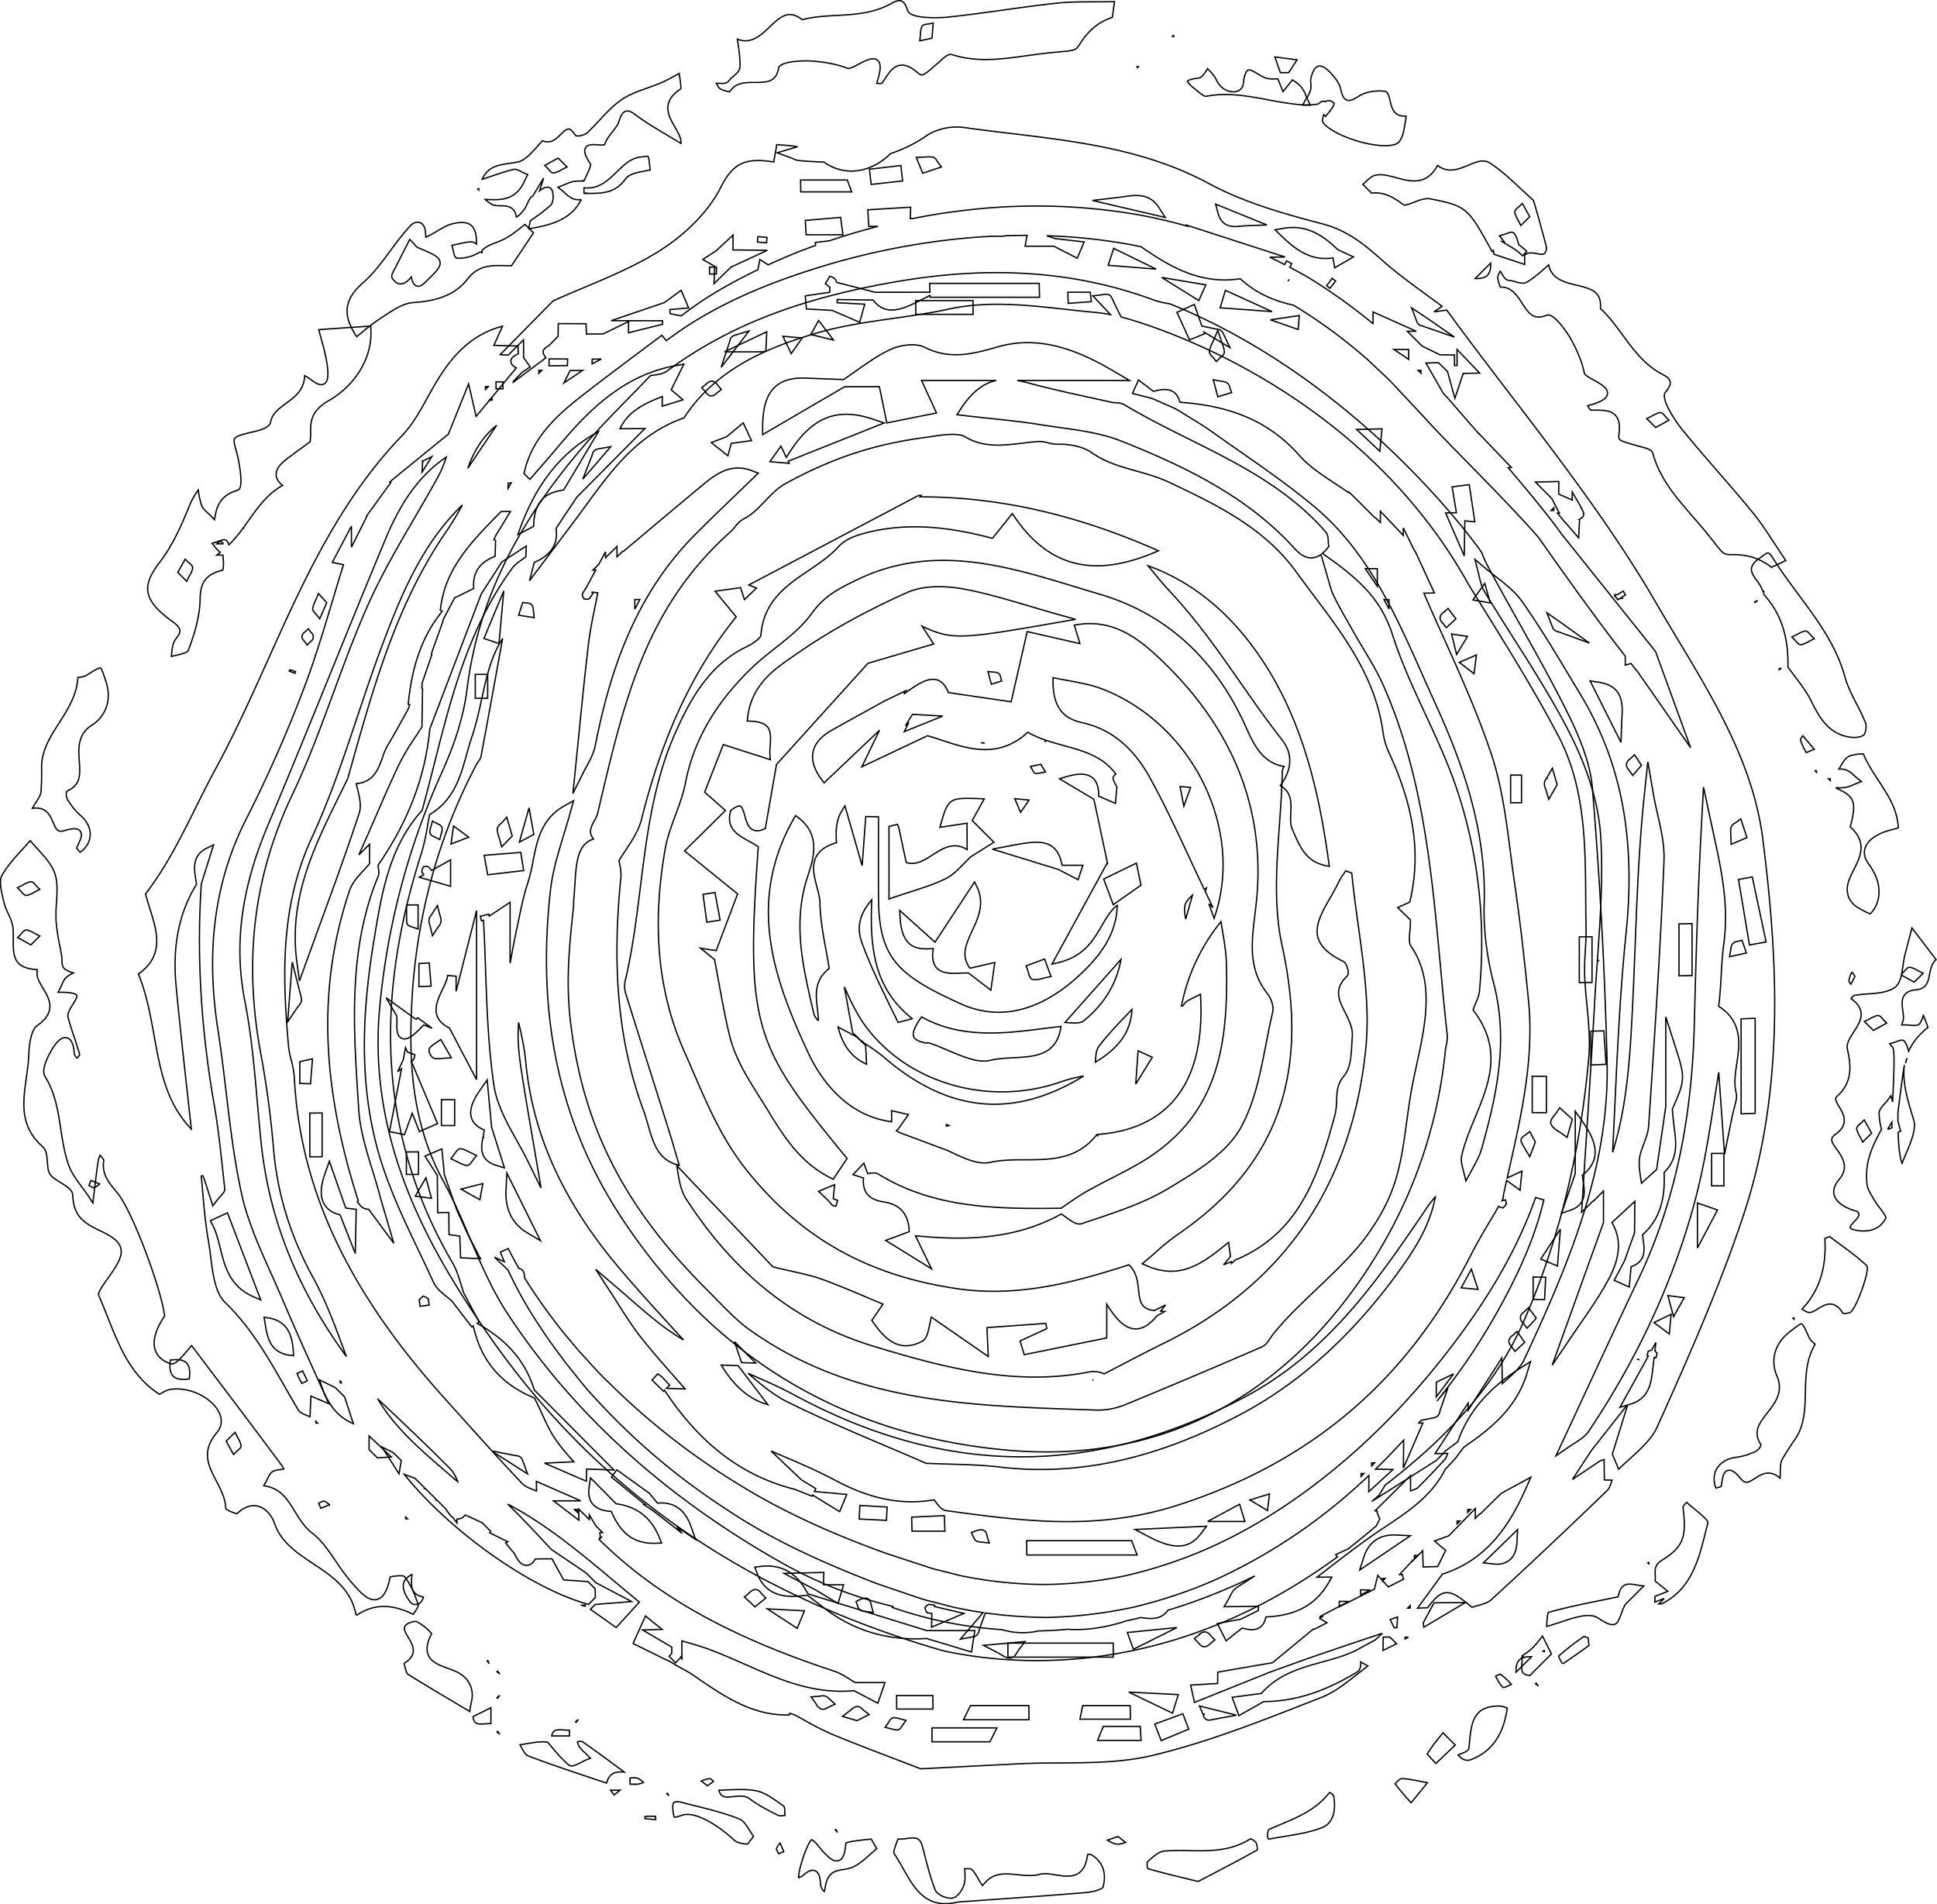 <svg xmlns="http://www.w3.org/2000/svg" width="1461.162" height="1436.24" viewBox="0 0 1461.162 1436.24"><defs><style>.a{mix-blend-mode:multiply;isolation:isolate;}.b{fill:none;stroke:#000;}</style></defs><g class="a" transform="translate(-5.675 -4.893)"><g transform="translate(6.012 5.379)"><path class="b" d="M125.333,147.9l.46-8.065-5.576,1.844,2.993,6.212Z" transform="translate(928.102 1079.267)"/><path class="b" d="M128.153,189.327c-25.111-21.048-50.8-42.59-80.248-58.112,2.63,2.561,5.3,5.19,7.939,7.86,6.308,6.387,12.694,13.218,17.805,18.715l7.178,7.662,26.209,17.716,7.276,7.316,27.049,14.266-27.445,2.175-2.155,2.125h.02l-1.522,1.532,19.456,13.772,17.469-19.229C140.738,199.866,134.381,194.547,128.153,189.327Z" transform="translate(334.757 1002.691)"/><path class="b" d="M1142.644,552.1c-6.976-55.408-35.753-103.308-63.568-149.628-5.906-9.814-11.219-18.675-16.443-27.681-31.861-55.09-71.507-106.984-109.84-157.172-15.346-20.082-32.544-42.57-48.573-64.523l-9.674,1.371,6.185-4.213c-3.722-2.778-7.471-5.52-11.228-8.262-11.57-8.416-23.518-17.123-34.414-26.855-12.874-11.494-25.981-22.216-44.779-27.109-28.606-7.445-58.768-15.933-85.567-30.4-47.1-25.448-99.16-31.712-149.5-37.768l-1.025-.118c-11.282-1.353-22.96-2.76-34.414-4.376-9.386-1.307-20.812,1.226-27.905,6.155a104.843,104.843,0,0,1-27.231,13.527c-12.253,12.383-32.391,19.084-50.236,6.419-6.293-.182-12.613-.554-18.771-1.126a14.127,14.127,0,0,1-4.423-1.353c-.674-.3-1.411-.608-2.257-.917l-9.817-3.613,15.427-4.612c-4.27-.681-9.1-1.035-13.818-1.38l-1.9-.145-2.346,13.046-3.254-.427c-19.077-2.524-27.986,2.252-36.715,19.656-8.8,17.486-25.738,34.981-46.478,48.009-17.611,11.076-37.237,19.338-56.2,27.318l-.467.2c-7.687,3.241-15.634,6.591-23.32,10.077l-39.88,40.482,6.023.4L207.8,175.538,207.87,189l4.98,6.963L206.764,200l-6.7,6.9v.645l24.57-18.412a27.261,27.261,0,0,1-1.645-2.787c-1.483-2.914,1.052-4.567,3.1-5.883l.926-.6,6.823-7,.2-9.551,20.92.082.288,7.771,12.6-.073,19.2-9.378-.063,8.489,25.685-6.382-.009-2.66-38.765-.073,40.051-13.6,12.775-9.288,5.655,13.309L318.2,152.7l.171,3.1,8.388,1.661A269.8,269.8,0,0,1,361,134.928c7.372-4.185,15.1-8.207,23.608-12.311l1.456-7.672,6.266,4.031c8.091-3.713,16.164-7.181,24.03-10.3,3.92-1.489,7.821-2.942,11.75-4.34l-.2-2.242,10.59-1.226c11.939-4.067,24.291-7.735,36.706-10.913h-6.985l-.728-12.483,32.355-1.988-.279,8.607h1.843c12.613-2.578,24.9-4.548,37.318-5.983a451.5,451.5,0,0,1,132.054,2.96c12.37,2.252,24.956,5.157,37.489,8.67l-.953-.944,74.95,24.268-11.6.136c3.839,1.834,7.624,3.713,11.3,5.6L783.448,116l3.839,2.052-1.438,2.769c4.908,2.587,9.808,5.293,14.582,8.062A426.991,426.991,0,0,1,848.652,163.4h.027l-.081-8.915,32.661,14.59h-6.77l11.076,11.112,13.584,6.655,10.923.082v7.962l1.942.009-.036-12.1,17.09,17.822-12.406.254-6.3,18.73-5.583-20.182-6.832-6.628-7.012.145.063.064-2.427.073,13.054,22.842,3.273,3.432c4.594,5.338,10.32,11.911,16.73,19.256l6.248,7.154-.018-.172,25.082,26.165-2.355.263c16.577,19.42,28.732,34.381,37.1,45.685,1.025,1.371,1.951,2.669,2.877,3.958l71.174,88.963,26.422,72.53-39.835-57.124c-1.618-1.988-3.362-4.149-5.151-6.41l-4.288,1.316v-6.773c-26.844-34.418-61.4-83.833-65.259-89.372-15.732-17.994-37.4-40.083-53.212-56.216l-.315-.309c-13.009-13.273-25.307-25.811-33.146-34.6l-22.5-24a109.892,109.892,0,0,0-7.974-7.944c-1.214-1.126-2.4-2.252-3.6-3.4-1.384-1.262-2.8-2.624-4.225-3.995-2.481-2.379-4.971-4.766-7.57-6.854A388.89,388.89,0,0,0,788.7,149.445c-16.623-3.722-29.29-9.968-39.844-19.628l-.4-.354-.764.109c-29.757,4.321-52.861-9.551-73.988-24.2l-1.771-.39c-1.142-.254-2.3-.517-3.47-.744a427.05,427.05,0,0,0-66.032-7.209l6.221,2.1L630.7,101.7l-5.214,12.311-17.584-9.07h-21.72l1.456-8.18h-.485c-5.268,0-10.267.082-15.229.236l-2.589.39-7.749.018c-6.9.354-13.026.772-18.645,1.262a543.717,543.717,0,0,0-120.026,24.676c-43.6,14.018-78.4,31.049-106.37,52.058l-1.025.781-3.38-4.058q-7.2,5.42-14.429,10.813l-.45.336c-14.555,10.895-29.613,22.17-44.186,33.51-19.6,15.243-39.187,32.411-44.887,59.675l1.151,1.08-.027.036,3.317,3.2,5.718-6.627c5.421-6.21,11.022-12.638,16.416-19.056,22.637-26.955,48.87-52.884,87.2-59.974l6.76-1.253-9.529,19.392,8.9,7.508-15.661,4.83.072-7.3c-13.908,5.411-25.846,11.294-31.924,24.3l18.771-.163L248,294.215l-15.688,23.623c2.338,15.1-8.037,21.862-16.416,25.639l-3.587,13.736,3.821-5.075q14.55-19.338,29.119-38.667c3.191-4.24,6.347-8.543,9.475-12.846,19.454-26.664,39.556-54.246,74.087-66.166,24.444-37.541,64.072-53.356,99.627-63.878,19.077-5.638,39.107-8.489,58.48-11.249,13.611-1.943,27.68-3.949,41.246-6.9,29.613-6.437,59.011-3.178,87.437-.018,7.318.817,14.887,1.661,22.322,2.324a122.236,122.236,0,0,1,12.685,1.788l-13.323-14.136,6.832-.817c.189-.027.4-.064.62-.109a8.062,8.062,0,0,1,4.216-.027c1.807.59,2.418,1.907,3.5,4.3.566,1.244,1.4,3.078,2.751,5.8l3.362,6.8.44.1c1.735.418,171.862,43.133,260.162,198.916l1.7,3.032,11.229,18.13c19.095,30.759,38.846,62.58,56.152,95.436,20.237,38.431,20.524,81.055,20.812,122.273l.009,1.507c.045,7.009.1,14.027.252,21,.135,5.883-.225,11.739-.575,17.4-.351,5.892-.71,11.984-.5,17.931.243,7.581.989,15.361,1.708,22.888,1.267,13.31,2.589,26.946,1.384,40.373-6.473,72.721-23.122,139.813-49.463,199.406-19.445,44-52.556,82.989-104.167,122.663l-4.459,7.49c-.045.045-1.942,1.761-5.547,4.739,2.9-1.852,5.8-3.686,8.711-5.529l40.078-25.457,7.291-7.5,8.72-6.446.2-.545c7.722-21.853,23.069-39.838,46.892-54.963l7.785-4.948-2.652,8.9c-7.947,26.492-28.354,42.316-46.847,55.063l-.782.545-6.473,8.607-7.516,8.08c-10.177,20-27.68,31.649-44.59,42.906-4.018,2.669-8.127,5.4-12.172,8.271-11.561,8.226-23.167,17.177-33.416,25.085-2.22,1.707-4.423,3.4-6.635,5.1l11.237-.073-3.056,5.311c-9.7,15.97-24.543,23.832-46.658,24.7-.674,3.677-2.167,6.264-4.54,7.889-3.92,2.714-8.945,1.761-13.4.545l-12.1,9.587-6.608-13.028,17.746-3.269,13.161-6.527.036-3.168-25.819.272,3.075-5.3c.422-.7.782-1.425,1.151-2.152,1.394-2.7,2.778-5.4,5.4-7.081q6.783-4.331,13.557-8.679-13.782,6.768-27.743,12.474l-.989.39c-12.262,4.975-24.66,9.342-36.841,13-5.322,7.68-13.593,6.546-20.326,5.538-3.515.826-7.336,1.716-11.211,2.533-14.321,4.912-31.105,7.363-43.781,6.3-8,.717-15.346,1.126-22.214,1.235a53.948,53.948,0,0,1-27.572-.944,313.247,313.247,0,0,1-79.3-15.588l-3.533-1.18.333-.781a322.012,322.012,0,0,1-84.884-33.537c-87.581-49.561-156.858-112.677-205.9-187.622-11.48-17.549-19.931-37.314-28.1-56.443-6.149-14.408-12.424-29.125-19.931-42.825-24.579-44.786-25.963-92.031-24.084-132.332,3.021-65.049,19.4-126.222,48.672-181.83a24.691,24.691,0,0,1,1.87-2.9,10.064,10.064,0,0,0,1.681-2.96c5.106-27.264,10.015-54.291,15.445-84.242l.971-5.338c-8.792,13.627-12.235,29.379-15.858,45.939-2,9.17-4.073,18.639-7.147,27.69-1.483,4.33-2.733,8.852-3.956,13.228-4.837,17.341-9.826,35.244-28.148,45.993l-.027.164c-.5,2.587-.953,5.184-1.411,7.781a156.667,156.667,0,0,1-4.684,21.1c-37.533,116.689-29.811,217.872,23.617,309.332,2.814,4.8,4.45,10.168,6.041,15.343l.162.527c.665,2.2,1.331,4.385,2.095,6.518l11.606,21.962-1.5.98,3.066,1.8c20.551,12.047,33.6,27.772,39.9,48.063l.1.318.557.563,59.5,59.811-20.578-.626-.18,9.115L223.6,1022.751l22.178-1.026-1.1-1.244a147.094,147.094,0,0,1-13.269-16.387c-3.8-5.756-6.707-12.075-9.512-18.185l-.746-1.616c-.566-1.226-1.133-2.442-1.708-3.659l-3.227-6.818-5.178-2.415c-20.938-9.8-34.468-26.074-40.212-48.39l-.971-3.74-1.124.735L153.9,900.651c-1.241-1.153-2.841-2.442-4.243-3.577-3.821-3.1-7.7-6.264-9.736-10.695-3.5-7.608-7.111-15.207-10.734-22.8-11.067-23.187-22.511-47.164-29.928-72.076C85.507,745.277,84.122,693.573,94.91,628.8l.53-3.223c5.511-33.246,11.211-67.619,35.52-94.773l.387-.445.126-.436c3.236-11.821,6.41-24.322,8.954-34.372,12.847-50.669,26.143-103.026,58.678-147.512,2.212-3.032,5.241-5.148,8.163-7.19l.432-.3c.629-.454,1.268-.908,1.888-1.371l.3-8.107-18.439,11.993-15.508,24.1L137.119,468.973l-.171,1.6c-3.551,35.335-16.308,68.508-39,101.428l.207,1.026c.423,2.115.971,4.775-.045,7.218C75.708,634.506,79.4,692.356,82.99,748.309l.485,7.735c.962,15.234,5.709,30.7,10.312,45.666l.207.663c2.059,6.745,4.207,13.718,5.978,20.645l9.961,33.9-19-25.675h-.054a8.116,8.116,0,0,1-6.644-3.323l-1.852-2.415.719-.735c-28.31-88.4-30.4-162.692-6.6-233.715,1.987-5.965,6.383-10.731,10.617-15.343,1.654-1.789,3.147-3.4,4.522-5.093V555.975l-8.046,8.008,7.462-16.85q2.913-6.591,5.754-13.21l1.016-2.333c5.331-12.311,10.77-24.867,16.677-37a176.213,176.213,0,0,1,11.75-19.574l.333-.5c1.348-2.052,2.715-4.122,4.045-6.192l.539-.844.45-29.188-.584-.2.252-3.6,7.21-21.072-.144-.127.369-2.324,8.082-22.543.485-2.1,8.549-16.178,14.429-7.082c-1.07-11.757,4.342-19.9,16.092-24.222l.351-11.966-1.187-.645,1.393-3.2,11-17.958-6.9-.109-1.3,1.316c-21.3,21.589-41.408,41.98-44.662,73.039l1.375.917-2.238,2.96c-13.134,17.322-20.578,38.685-23.383,67.165l1.2.372-1.456,3.786-4.234,7.626c-3.524,6.364-7.165,12.937-11.076,19.356a48.71,48.71,0,0,0-3.776,8.888c-2.994,8.516-6.644,18.911-19.859,19.864.243,1.053.512,2.124.773,3.187l.135.59c1.573,6.337,3.182,12.837,1.268,18.684-9.116,27.8-19.338,55.771-29.218,82.826l-1.411,3.849q-4.76,13.087-9.628,26.519l-4.747,13.146-1.9-13.863C30.317,597.447,49.736,558.1,68.507,520.041c2.086-4.222,4.162-8.462,6.221-12.683l.71-1.652,2.391-8.588c17.018-60.61,34.594-123.2,71.767-177.091,4.387-6.355,8.433-13.355,12.119-19.946-30.072,28.907-46.02,67.065-60.907,106.9-6.329,16.932-12.2,34.436-17.872,51.368l-.27.781C72.408,489.809,61.8,521.521,48,551.318c-24.192,52.285-21.9,106.231-17.477,157a68.192,68.192,0,0,0,2.041,10.431,67.393,67.393,0,0,1,2.328,12.974c4.288,84.251,40.437,161.348,113.76,242.621l13.2,14.662c6.985,7.789,14.447,16.1,22.133,24.531l17.719,3.541c.1.018.225.027.333.036a5.2,5.2,0,0,1,4.153,1.87,8.238,8.238,0,0,1,1.124,2.252l3.515,9.6-26.4-16.8c7.345,8.053,14.878,16.215,22.4,24.122,2.239,2.352,5.96,3.759,9.889,5.239l.494.191.4.145-.045-1.316.054.036-.126-5.937,33.488,14.644-20.569.036,19.077,14.544v-8.3l7.92,7.78.018-3.477,4.954,8.343,5.079,5h-2.364a9.606,9.606,0,0,1,.449,1.516,3.7,3.7,0,0,1-.081,2h1.106l-1.834,1.634c43.287,42.643,98.045,73.32,177.337,99.385,4.324,1.416,8.172,3.831,11.876,6.165,1.178.745,2.355,1.48,3.551,2.188l.485.29H480.43l-5.34,15.57-18.043-9.487-.989.091c-30.144,2.588-56.134-8.879-81.342-20.01-9.134-4.04-18.412-8.144-27.662-11.494-5.736-2.079-12.011-3.886-17.054-5.329-.917-.263-1.825-.526-2.742-.8l.063,13.518-.836-1.108v.045l-3.983,4.031-4.864-4.939,1.978-1.988.027-4.848-22.008-12.928,14.735-.481q-6.351-4.957-12.568-10.1l-8.792,19.429a2.008,2.008,0,0,0-.135.39c-.1.29-.216.636-.369,1l24.848,12.247.009-.009.917.381,5.259,2.724-.171.191,11.948,6.618,2.652,1.807c22.3,15.379,43.395,29.933,70.437,29.933.584,0,1.169-.009,1.78-.018l.468-1.316,3.488,1.18c2.913,1.525,5.6,3,8.3,4.5a202.734,202.734,0,0,0,20.246,10.241c16.047,6.628,32.409,12.865,48.241,18.9q9.318,3.568,18.528,7.1l21-1.089c17.4-.89,35.043-1.806,52.673-2.687,10.554-.526,21.261-.59,31.618-.653,22.862-.146,46.442-.291,68.279-5.393,40.249-9.406,79.885-24.94,118.237-39.956l10.446-4.085c9.718-3.8,18.636-10.859,27.267-17.686,2.544-2.006,5.133-4.058,7.767-6.037l-5.43-3.023c.063,3.3-.27,6.146-2.67,7.59-24.821,15.034-47.045,22.125-69.933,22.3l-.548.009-18.735,10.595-5.079-13.827,22.061-2.923c12.658-14.517,29.6-19.2,45.984-23.741,8.028-2.215,16.326-4.494,23.878-7.98l.953-.472,15.031-8.116,5.43-5.03-3.281,1.089c-12.694,4.231-25.379,8.453-38.037,12.774-9.107,3.105-18.2,6.319-27.276,9.542l-17.072,6.228-56.08,22.47-2.913-13.046,20.372-1.235.09-8.534,41.3-7.118,30.89-25.457.665.227,9.52-4.93-5.475-3.332,1.888-1.18-1.969-.009,14.87-7.771v.264l26.449-13.255,2.607-10.459,7.857,8.761,11.624-5.883a12.651,12.651,0,0,1-.854-3.087c-.018-.109-.027-.227-.036-.345l-2.211-.027,9.835-10.568v.39l7.615-7.808.378,12.266,10.968-.318,5.987-12.166-8.388-7.09,10.77-3.949,20-20.545v7.427l3.2-3.223.4.018,15.912-15.643,22.4-12.211-4.172,9.36c-10.6,23.8-27.267,52.548-62.373,63.633l-.279.2L882.2,1132.142l7.543-.345c5.187-6.619,8.693-10.7,13.548-11.267,5.8-.654,11.1,3.732,20.012,10.931,1.42-.472,2.886-.89,4.351-1.3,3.992-1.117,7.741-2.179,10.069-4.312,26.431-24.168,55.064-51.123,87.518-82.426,1.672-1.607,2.625-4.539,3.641-7.653l.063-.191-5.835-.154-.153-15.4-2.778.835-21.153,14.2,14.312-21.834,26.889-34.191-5.349,1.643,21.45-38.757-.944-.227.746-3.223,2.706-1.062,3.12-5.629-.692,6.419,1.672,1.607-.9,3.523-1.358-.336-1.061,8.843c-1.1,9.814-2.445,21.989-16.559,26.328l-2.382.735-11.543,37.1,4.765,11.276c2.526-2.451,5.169-4.839,7.732-7.163l.377-.336c8.307-7.5,16.884-15.252,21.019-24.422,25.289-56.307,47.629-107.193,65.1-159.814C1160.2,738.967,1153.459,638.065,1142.644,552.1ZM384.6,97.687l6.868.617-.333,4.022-6.868-.545ZM364.26,120.72,351.5,133.176l.557-13.064-9-5.166,10.132-6.618,12.667-11.821-.036,11.239,25.882.263ZM420.988,96.3l-.62-10.822L447.014,83.2l1.726,13.1ZM416.951,63.95l-.18-8.915,3.488-.054h31.762l3.317,8.97Zm53.1-5.611-1.313-11.476,23.707-2.805,1.322,11.63ZM508.937,49.9,504.1,37.976l6.643-.318a29.357,29.357,0,0,1,5.232-.036c2.22.227,3.3,2.133,3.875,3.15.171.291.252.436.324.545l2.841,3.858ZM636.946,70.423l19.76-2.324c1.34-.163,2.67-.354,4.019-.554,8.612-1.271,19.328-2.851,26.548,8.461l4.6,7.209ZM752.459,89.516c-1.07.045-2.175.154-3.272.272-1.474.145-3,.3-4.567.3-6.913,0-11.157-3.332-12.955-10.177L729.876,73.2,768.569,88.89Zm63.676,47.164-2.508-1.961,4.145-5.565,2.643,2.061Zm3.587-15.443-1.366-7.508c-17,2.733-28.885-6.982-38.675-16.4l-4.98-4.8,6.8-1.144c17.836-3.023,30.458,6.419,40.464,16.051l.153.136,11.705,5.42Zm66.032,43.823A5.143,5.143,0,0,1,882.266,163a6.691,6.691,0,0,1-.638-1.326l-3.866-10.223,11.265,7.49L910,173.45Zm118.7,145.86-.737,13.981-9.61-11.158-.027.036-1.07-1.071-5.259-6.482h1.421l-5.673-10.967-12.37-12.447,17.638-.418-.1,9.469,10.177,4.521.072-6.11,6.733,11.693-.072.073a28.682,28.682,0,0,1,1.726,3.623C1008.234,308.406,1006.256,309.822,1004.449,310.92Zm31.717,58.885-.045.027.045.073-.135.082.53.536h-1.411l-.755.481-.063-.091-1.2.663-.971-1.589-1.1-1.108.306-.191-.557-.917h2.05l4.513-2.733L1039,367.9l-2.841,1.907ZM356.925,196.246,363.4,176.5a5.2,5.2,0,0,1,2.229-3.74,8.1,8.1,0,0,1,2-.835l10.3-3.087Zm157.541-52.829-.045-1.4-8.163,4.176c-13.009,6.637-25.478,11.6-34.765-.69l-27.06-.336v2.388l20.776,1.1-3.839,13.636-20.8-8.979-19.382-1.053-.818-9.887,18.4-2.715.1-3.9-3.407-2.551,3.389-5.647,1.483.59a5.229,5.229,0,0,1,2.931,2.152l.773,1.9,28.894,7.463,41.426-.045-.18-6.682H596.8l.279,10.486Zm222.791-5.2,35.205,16.015L733.3,151.388Zm-88.426-18.9L653,106.53l31.942,15.661ZM722.5,134.048l-5.3,11.866-27.941-17.395Zm-.926,36.932-11.4,4.594-9.431-20.745,13.063-6.01,5.735,16.342,11.058,2.324a5.457,5.457,0,0,1,4.037,1.67,8.906,8.906,0,0,1,1.16,1.907l4.855,10.313-19.526-11.7Zm70.581-3.25-20.884-7.281,21.711-3.223Zm61.591,91.8-17.513-16.378,19.149-.49ZM38.327,677.658a19.2,19.2,0,0,0-1.169,1.543L29.9,689.878l3.407-45.04,5.727,22.352a37.121,37.121,0,0,1,1.268,5.72c.216,2-.9,3.4-1.879,4.621Zm.737,42.262,9.547-2.1-1.5,18.838-8.046-.281ZM46.6,758.758l9.269-.109v33.01l-9.269.055ZM80.9,864.653,69.442,835.52c-5.8-1.417-9.889-4.276-12.181-8.489-2.94-5.456-2.679-12.892.791-22.715l3.281-9.26,12.361,35.316,7.9.971Zm48.861,39.838-.638-4.775h.324a3,3,0,0,1,1.178-1.661l1.555-1.244,1.861.772a2.943,2.943,0,0,1,1.546,1.2l.3-.1.728,4.839Zm308.223,302.242a8.816,8.816,0,0,0-.863.463,7,7,0,0,1-3.5,1.225,4.073,4.073,0,0,1-1.636-.345,7.2,7.2,0,0,1-3.21-3.314c-.18-.3-.3-.5-.422-.681l-3.605-5.011,6.077-.527c.216-.018.423-.054.62-.082a9.763,9.763,0,0,1,3.785-.063,6.163,6.163,0,0,1,3.2,2.115,4.965,4.965,0,0,0,.423.436l3.992,3.568Zm21.477,10.232-11.1-3.177,5.5-4.2c.261-.191.513-.409.746-.617a11.548,11.548,0,0,1,3.866-2.488c2.418-.735,4.126.935,5.16,1.934.234.236.45.454.647.617l4.189,3.341Zm286.162-4.113-15.912,2.914c-.7.118-1.286.254-1.78.363a14.238,14.238,0,0,1-2.967.427c-.234,0-.468-.018-.728-.036-2.508-.263-3.245-2.551-3.614-3.64l1.1-1.053h0l-1.25.554-2.814-6.455Zm-44.9-66.1-32.877,16.387-4.54-12.647Zm-393.736-63.579c-.476.018-.935.027-1.4.027-14.672,0-24.7-7.626-31.5-23.986-4.747-.354-10.716-1.416-14.231-5.783-2.49-3.114-3.362-7.39-2.571-12.719l1.016-6.864,19.4,19.565c15.454,2,26.341,10.4,32.346,24.949l1.915,4.648Zm20.461-7.481-21.684-16.868-7-4.73.809-.1-2.76-2.143L274.1,1033.292l4.109-5.474,24.678,17.785,5.942,7.3c12.361-1.089,20.749,4.812,25.28,17.522l3.533,9.941-14.222-9.615Zm54.983,55.426-8.028-7.435,3.129-2.533c.18-.154.369-.363.575-.562,1.043-1.044,2.5-2.5,4.666-2.5h.09c2.275.136,3.6,1.834,4.468,2.96.243.309.413.527.593.717l2.643,2.742Zm31.807,16.233-22.556-14.69,28.04,1.48Zm20.6-15.116-12.919-9.85-4.342.454a64.037,64.037,0,0,1-6.9.39c-13.719,0-22.511-5.856-26.871-17.912l-1.492-4.14,4.324-.508c14.465-1.761,25.756,3.94,33.524,16.9l2.274,3.786,89.622,27.708h36.167L545.76,1165.2,511.823,1155l-2.922.145C481.23,1156.373,456.39,1148.692,434.841,1132.232Zm58.561,88.636c-.7,1.234-1.753,3.041-3.956,3.087a11.127,11.127,0,0,1-3.236-.554l-5.6-1.407,2.8-4.14c.62-1.126,1.663-2.969,3.965-3.123a11.768,11.768,0,0,1,3.3.581l5.655,1.453Zm-4.09-12.638-.045-10.2h27.3l.09,10.2Zm70.311,24.685H515.94l.027-10.486h48.969Zm26-16.623H539.71l5.268-10.7h44.051l.045,10.668Zm-12.415-47.219-.009-10.595h79.454l.054,10.595Zm56.43,36.56H665.4l.234,10.223H627.515Zm11.192,26.283,4.342-10.622h27.842l.629,10.622Zm23.509-36.479,37.389,1.879-4.333,14.009Zm24.5,36.615-4.837-12.5,21.172-7.772,4.414,11.6Zm37.47-73.584c-.18.154-.378.345-.557.527a6.169,6.169,0,0,1-4.234,2.206l-.4-.018c-2-.127-3.245-1.68-4.064-2.715-.225-.281-.351-.445-.485-.581l-2.733-2.787,3.075-2.406a6.34,6.34,0,0,0,.512-.49,6.378,6.378,0,0,1,4.351-2.2h.063a5.99,5.99,0,0,1,4.253,2.678c.252.3.378.472.512.609l2.769,2.733Zm112.25-55.1,3.029-9.505c3.776-11.829,12.128-17.531,24.875-16.9l10.375.545Zm118.7-21.762c-.3,6.573-2.077,11.167-5.43,14.072a14.656,14.656,0,0,1-9.862,3.259,22.8,22.8,0,0,1-2.787-.163l-7.309-.808,25.792-25.076Zm187.883-451.932-12.568,2.288-.225-1.38-8.037-48.036,10.392-1.9Zm-26.611-85.758h.018a5.426,5.426,0,0,1,3.12-3.886,4.705,4.705,0,0,0,.566-.354l3.812-2.833,4.639,14.145L1118.785,556l-.27-6.773A29.925,29.925,0,0,1,1118.524,543.918Zm.036,91.006a8.125,8.125,0,0,1,1.025-3.486,5.051,5.051,0,0,1,3.875-2.152l3.479-.89,3.344,9.587-12.73,2.814Zm-39.125-18.857,9.835-.245v39.211l-9.835.163ZM1042.4,491.7l.018-.009a5.168,5.168,0,0,0,.485-.4l2.913-2.806,5.358,7.917-6.707,7.653-2.5-3.659a5.3,5.3,0,0,0-.387-.472,5.749,5.749,0,0,1-1.78-4.349A5.892,5.892,0,0,1,1042.4,491.7Zm-23.4-57.9c18.843,2.96,17.98,17.168,17.342,27.536-.09,1.453-.171,2.887-.2,4.3l-.467,13.536-23.32-46.411Zm-27.563-44.25,20.425,14.68-23.59-8.57a5.42,5.42,0,0,1-3.632-2.134,6,6,0,0,1-.674-1.38l-4.2-10.749Zm-73.566-77.487-.44,26.447-14.042-32.4,8.145-.182-3.281-19.483,12.946-1.652,4.234,28.017Zm104.581,505.434-7.92,8,.287-.654-8.855,8.7.567-9q1.375-22.089,2.814-44.168l.117-1.779c2.158-33.61,4.387-68.372,6.284-102.536.584-10.668,1.357-21.517,2.095-32.012l1.393-.345h0l-1.366-.1c2.157-30.768,4.378-62.58,2.508-93.493-1.789-29.751-13.476-58.322-22.96-77.052-12.649-25-28.022-49.225-42.883-72.649-6.886-10.858-14.663-23.105-21.936-35.162-2.049-3.386-2.94-7.218-3.794-10.922-.216-.917-.423-1.825-.656-2.715l-2.652-10.486,8.208,6.954c2.508,2.125,5.124,4.176,7.767,6.219,7.129,5.556,14.4,11.239,19.58,18.584,13.305,18.884,25.4,39.057,37.093,58.558l6.94,11.566c30.818,51.132,41.768,108.174,34.468,179.524-4.459,43.533-6.536,88.019-8.531,131.043-.549,11.694-1.079,23.224-1.663,34.718,11.265-36.043,13.189-73.847,14.906-107.511.791-15.561,1.4-31,2.068-48.135,1.438-37.241,2.931-75.735,6.967-114.147l2.625-24.776,4.2,24.549c.881,5.129,2.077,10.341,3.219,15.388,2.58,11.348,5.232,23.051,4.765,34.672-2.688,66.584-7.138,133.385-11.435,197.99l-.108,1.707c-.323,4.893-2.041,9.5-3.695,13.936-1.519,4.04-2.931,7.808-3.29,11.557-.521,5.329.387,10.831,1.339,16.641.072.481.153.953.234,1.435l11.39-10.35,6.922-47.6-.018-67.473,6.724,20.945c7.516,23.414,8.3,25.856-.135,44.876l-1.627,3.641.594,7.109c.171,2.015.431,4.031.7,6.056l.108.917c1.51,11.349,3.066,23.1-7.282,33.474l-.342.345.009.245c.6,14.581-.719,33.019-16.236,46.683l.09.844c.081.835.189,1.67.306,2.506l.108.772c.971,6.809,2.274,16.078-9.161,20.009l-1.411,15.3-11.364-5.021,7.8-14.7,7.569-21.117.225-23.786-17.288,16.051c7.057,11.848,6.5,25.312-1.69,41.145-6.2,12.029-13.98,23.278-21.5,34.164l-1.78,2.587q-2.346,3.4-4.666,6.818L983.763,948.9l38.711-107.611Zm49.643,107.792-11.516-8.561,12.919-6.264Zm3.245-13.019-4.307-15.879,12.335,1.571Zm18.007-51.813V826.532l15.1,5.293Zm19.94-46.837h-9.269V789.136h9.269Zm9.754-92.377-.009.045c-1.169,7.908-2.283,15.389-.512,22.061.791,2.942.054,5.81-1.178,10.559-.71,2.805-1.6,6.274-2.553,10.995l-5.017,24.921-4.378-61.89c-.9,5.638-1.771,11.258-2.616,16.8l-.2,1.262c-3.893,25.357-7.921,51.586-14.546,76.815-15.868,60.483-42.99,119.613-80.613,175.747-2.7,4-6.833,6.636-10.842,9.187-1.268.79-2.427,1.525-3.533,2.3l-10.429,7.136,5.367-11.494q7.551-16.192,15.067-32.393l2.4-5.175c12.164-26.22,25.945-55.935,39.772-85.023,26.233-55.181,39.889-117.389,41.723-190.2,1.169-46.347,2.652-100.3,5.574-154.176l1.4-25.811,7.489,34.917c6.077,27.772,11.813,54,7.75,83.752-1.007,7.363-1.438,15.107-1.861,22.6-.449,8.026-.908,16.088-1.95,23.977C1127.712,689.887,1125.122,707.255,1123.037,721.236Zm13.845,37.659-10.6.417V687.672l10.6-.454Z" transform="translate(186.777 80.285)"/><path class="b" d="M120.558,32l11.171,7.508-.088-7.517Z" transform="translate(930.596 231.077)"/><path class="b" d="M53.779,139.122l.068.049,2.524.631-.02-.885Z" transform="translate(384.752 1071.129)"/><path class="b" d="M183.434,215.3l-5.408-5.467-18.339-1.266-8.868-15.937-12.536.129c-1.76,3.154-3.945,4.765-6.515,4.814-4.39-.02-6.99-4.32-8.779-8.057l-.2-.425-6.881-8.433,1.691-.84-13.712-6.782.781-1.038-6.357-6.485-12.931-6a7.065,7.065,0,0,1-5.309,3.144c-.277,0-.573-.01-.86-.03l-.059,2.956L76.1,161.485c-2.185-1.453-3.836-4.014-5.18-6.357L64.1,148.336h-.9l-.03-.91-7.79-7.781H54.5l-.059-.939-7.1-6.9-7.889-2.857C74,172,135.05,215.237,178.432,227.032l5.131-5.161Z" transform="translate(265.185 982.555)"/><path class="b" d="M119.572,138.89l1.955-2.008-1.955.009Z" transform="translate(923.007 1053.051)"/><path class="b" d="M143.755,117.3l-1.553-.321,1.517.375Z" transform="translate(1092.173 907.644)"/><path class="b" d="M122.2,135.131l.027,2.213,2.169-2.2Z" transform="translate(944.461 1037.49)"/><path class="b" d="M16.539,523.25c6.2,15.225,9.1,31.241,11.893,46.753,4.686,25.952,9.135,50.559,28.018,70.183q-1.542-14.192-3.1-28.275c-2.907-26.248-5.9-53.406-8.413-80.04-2.748-29.214,2.037-53.752,14.622-75.038l.85-1.434-.534-3.2c-1.384-8.245-3.1-18.507,8.611-24.083l4.736-2.244-9.234,29.363-.178,2.907c-3.272,52.388.04,107.307,9.827,163.224,2.986,17.044,4.854,34.523,6.673,51.429l1.325,12.24c.227,2.076-1.186,3.638-3.144,5.813-.919,1.009-2.017,2.215-3.174,3.737l-2.65,3.46L69.5,688.195c-1.345-4.2-2.491-7.781-3.707-11.33A7.261,7.261,0,0,0,65,675.3c-.306.128-.662.257-1.068.415.435,4.35.821,8.759,1.216,13.208,1.008,11.5,2.046,23.4,4.1,34.988.7,3.925,1.236,8.117,1.77,12.378,1.72,13.5,3.49,27.444,10.855,34.573,19.476,18.853,32.427,41.5,44.953,63.411,3.421,5.991,6.851,11.972,10.41,17.914,1.2,2,4.568,3.3,7.82,4.567.3.109.6.227.9.346v-.178l.04.01.682-15.364,13.485,5.724q-4.286-9.55-8.6-19.091c-8.8-19.486-17.894-39.644-26.387-59.694-2.729-6.436-5.615-12.843-8.5-19.259-8.72-19.417-17.746-39.486-22.323-60.287-5.526-25.161-8.631-51.231-11.626-76.432-1.829-15.413-3.727-31.35-6.159-46.9C67.118,505.178,74.117,453,97.973,406.116a1002.014,1002.014,0,0,0,43.134-97.608c8.364-21.948,15.255-44.9,21.928-67.109,2.689-8.977,5.388-17.944,8.176-26.871l-8.413-1.74,14.4-27.326.049,15.828,11.626-23.272-.237-.208,18.29-25.26-.761-.376,2.62-2.294,41.592-33.9L265.6,78.155l5.7,24.518,30.242-36.51-.3-.119.119-.128c-1.977-1.048-3.836-2.561-3.846-4.785-.01-2.9,3.114-4.587,5.556-5.615l-.039-2.659-.1.1V49.613l-18.26-.534,6.476-14.395c-26.6,6.831-41.384,27.128-52.378,46.337-1.374,2.4-2.729,4.854-4.083,7.306-5.6,10.153-11.389,20.653-19.387,28.947C168.384,165.947,140.92,227,114.355,286.046c-12.427,27.642-25.279,56.224-39.981,83.194-5.141,9.451-10.035,19.278-14.751,28.779C48.69,420,37.409,442.686,21.9,462.815c.929,3.678,2.116,7.434,3.262,11.083C30.637,491.3,36.3,509.281,16.539,523.25ZM140.376,822.56l3.559,7.434-4.083,2.037-2.1-3.905-1.522-3.658Zm-25.922-39.99c15.462,2.521,18.26,14.444,18.952,25.784l.168,2.749-2.739-.336c-15.1-1.908-17.044-13.673-18.754-24.063l-.771-4.637ZM83.707,703.35,108.8,769.026l-4.963-2.136c-18.3-7.84-21.968-22.5-25.517-36.688-1.681-6.713-3.272-13.06-6.347-18.764L70.825,709.3Zm66.4-461.832c.3-.633.583-1.275.85-1.918l1.374-3.351,6.258,6.92-5.3,12.15-2.353-3.025c-.227-.277-.524-.583-.811-.88-1.068-1.088-2.4-2.452-2.046-4.251A25.872,25.872,0,0,1,150.1,241.518Zm-7.939,23.708a7.573,7.573,0,0,0,.652-.534l1.918-1.859,1.542,2.175a6.254,6.254,0,0,0,.544.643,4.059,4.059,0,0,1-.445,6.831c-.227.2-.455.4-.643.593l-1.908,2.066-1.631-2.294c-.188-.267-.425-.524-.643-.781-.8-.919-1.8-2.056-1.651-3.609A4.935,4.935,0,0,1,142.165,265.226Zm-11.488,28.582,2.244.524h0l2.126.84-.494,1.265-2.126-.83h0l-2.126-.83Z" transform="translate(87.537 210.901)"/><path class="b" d="M111.831,27.639h.009l.526-1Z" transform="translate(859.745 183.507)"/><path class="b" d="M123.27,138.7l-7.228-.062.027,3.471.027-.009v.312Z" transform="translate(893.865 1068.653)"/><path class="b" d="M125.057,137.842l-7.255-.081.045,3.454.053-.027v.348Z" transform="translate(908.259 1060.864)"/><path class="b" d="M137.707,49.109l.018-2.074-2.061,2.079Z" transform="translate(1034.066 335.394)"/><path class="b" d="M123.484,138.959l-1.847,1.883h1.856Z" transform="translate(939.909 1071.508)"/><path class="b" d="M64.3,30.95l5.172-.049.071-5.194-5.261.009Z" transform="translate(470.585 175.257)"/><path class="b" d="M45.861,37.088l.031,2.137,2.1-2.115Z" transform="translate(319.984 254.016)"/><path class="b" d="M50.249,33.582l.022,2.213,2.16-2.2Z" transform="translate(355.878 245.243)"/><path class="b" d="M53.184,131.638l2.169,2.169.008-2.177Z" transform="translate(379.893 1006.375)"/><path class="b" d="M124.634,33.582h-2.142l2.133,2.16Z" transform="translate(946.887 245.243)"/><path class="b" d="M46.743,34.468l0,5.243,5.189,0,.013-5.247Z" transform="translate(327.101 253.041)"/><path class="b" d="M47.726,45.246h0l.045,3.891L50.095,45Z" transform="translate(335.194 318.69)"/><path class="b" d="M66.183,40.319c-9.9,8.028-17.094,18.735-21.73,32.368Z" transform="translate(308.124 279.959)"/><path class="b" d="M61.6,32.721l-6.9.049L54.639,35.5l.085-.053-.04.874Z" transform="translate(391.688 237.587)"/><path class="b" d="M51.125,37.922l13.846-.156.143-4.98-14-.076Z" transform="translate(362.733 237.495)"/><path class="b" d="M66.391,33.59l-9.415.081L52.34,43.01Z" transform="translate(372.735 245.311)"/><path class="b" d="M126.571,131.631l.008,2.142,2.142-2.142Z" transform="translate(980.256 1006.391)"/><path class="b" d="M46.174,37.762l2.088-.12.018-1.99Z" transform="translate(322.547 263.633)"/><path class="b" d="M79.49,85.607l3.747-.732L109.4,40.93c-28.581,15.452-48.038,40.346-60.742,77.6l11.8-6.169C60.893,100.693,63.721,88.661,79.49,85.607Z" transform="translate(341.668 284.161)"/><path class="b" d="M125.7,132.525l.009,2.061,2.088-2.079Z" transform="translate(973.119 1014.172)"/><path class="b" d="M127.277,65.4V52.118l-9.087-.049Z" transform="translate(911.342 376.339)"/><path class="b" d="M888.97,869.9c.712-.633,1.414-1.266,2.116-1.889l.415-.366c5.783-5.151,11.2-9.965,13.94-15.848C939.49,778.755,969.89,706.6,967.963,627.069c-1.651-67.85-5.368-137.243-11.073-206.26-1.7-20.485-11.023-41.434-19.921-59.209-10.855-21.681-22.937-43.253-34.632-64.1l-.475-.85c-8.2-14.6-16.668-29.709-24.656-44.756a68.22,68.22,0,0,1-3.856-8.947c-4.7-6.683-92.872-130-235.335-187.466A62,62,0,0,1,625.568,52.5C567.03,30.93,503.777,26.451,432.1,38.789c-73.713,12.684-127.149,33.485-173.269,67.445-2.818,2.076-6.268,2.541-9.61,3-.969.129-1.928.257-2.857.435-5.3,5.556-10.687,11.053-16.065,16.55-11.992,12.239-24.39,24.894-35.779,38.28-51.132,60.02-78.646,117.865-86.595,182.048-2.323,18.8-8.66,39.753-18.863,62.274a553.233,553.233,0,0,0-46.97,177.451C32.74,687.415,79.3,769.2,126.078,835.859c81,115.443,192.527,192.5,340.952,235.553,57.914,12.536,173.625,19.97,297.57-70.816l-1.394-1.661,9.4-4.34c6.643-5.171,13.87-11.053,21.275-17.38l2.679-5.329-.247-.445.02-.04-.069-.128a14.209,14.209,0,0,1-1.74-4.36,4.015,4.015,0,0,1-.049-1.028l-1.552-.04,3.055-2.986c.188-.208.415-.415.623-.623l23.1-22.916.01,11.527a51.622,51.622,0,0,0,5.111-2.056c7.266-7.227,13.851-14.1,20.138-20.989l1.2-1.305c.563-1.236,1.087-2.521,1.572-3.885l-9.5.089,1.018-1.572,23.905-36.54-.02,5.438,25.408-39.378Zm9.491-24.281-2.165-3.075a3.638,3.638,0,0,0-.376-.465c-.959-1.1-2.224-2.531-1.987-4.567.2-1.958,1.711-3.1,2.709-3.865l.237-.188a3.066,3.066,0,0,0,.386-.306l2.778-2.6L905.8,838.8Zm14.3-22.917-5.21,5.448-2.323-3.124c-.128-.168-.267-.316-.405-.474-1.038-1.107-2.4-2.561-2.224-4.656.148-2.057,1.651-3.243,2.748-4.113.307-.247.485-.386.633-.534l2.679-2.63,5.863,7.869Zm8.058-16.095-8.631-.217V789.522l9.481.207Zm9.7-25.4-12.575-5.23,14.81-22.57ZM965.53,603.845l1.671,25.26-11.478.494V604.122Zm-18.517-70.9h9.6v34.415l-9.6.089Zm-3.075,131.558,5.972,8.5c7.691,10.934,16.006,26.931-.584,39.694l.218,1.76c.1.91.237,1.809.386,2.719l.079.564c1.127,7.3,2.679,17.3-10.084,21.562l-6.337,2.116,10.351-29.847Zm-2.185,6.04-3.945,13.663-3.777-2.709c-.524-.386-1.1-.741-1.661-1.1l-.405-.257c-2.2-1.394-4.449-2.808-5.952-5.131-1.661-2.59.366-5.16,2.521-7.889.593-.732,1.157-1.443,1.582-2.066l2.116-3.154Zm-19.4-257.323.83.563-.821-.573c.168-.247.346-.5.494-.761l3.826-6.644,3.628,12.378-6.307,11.043-2.215-7.326c-.059-.178-.139-.376-.208-.573l-.109-.316a8.175,8.175,0,0,1-.791-4.034A7.913,7.913,0,0,1,922.357,413.226ZM911.5,638.122l10.687.069v27.385l-10.687-.049Zm2.363,49.63L909.643,698.8l-4.113-6.891a28.283,28.283,0,0,1-2.2-4.073c-1.137-2.57,1.127-4.132,2.482-5.072l3.826-2.926ZM895.2,410.972h8.225v20.85H895.2ZM875.693,266.384l4.152,14.76-13.08-2.284Zm-6.308,54-1.77,14.128-11.1-8.562Zm-14.928-.415-3.786-15.413,11.972,1.829Zm-9.738-31.834.03-.02a6.429,6.429,0,0,0,.583-.435l2.63-2.422,5.991,7.87-7.306,6.663-2.165-2.867a4.332,4.332,0,0,0-.356-.4c-1.009-1.068-2.314-2.452-2.135-4.479A5.648,5.648,0,0,1,844.719,288.134ZM683.363,118.642l.069.247.079.247,1.275,3.312-10.46,3.213L670.9,112.769l5.161,1.008c.326.059.672.109,1.038.158a11.9,11.9,0,0,1,3.787,1.008A5.171,5.171,0,0,1,683.363,118.642ZM668.049,90.554a25.024,25.024,0,0,1,2-5.24l.247-.514c.208-.445.415-.88.593-1.325l3.43-7.86,3.312,9.8a26.589,26.589,0,0,1,1.592,5.675c.307,2.343-1.493,3.806-2.689,4.765-.3.237-.534.435-.722.613l-2.551,2.6-2.323-2.828a6.685,6.685,0,0,0-.643-.662C669.157,94.45,667.535,92.838,668.049,90.554ZM578.113,46.787l.83,7.138-17.459,1.246-.336-8.384Zm-88.5,6.308.148,10.371H446.5l-.079-10.371ZM373.227,68.1l11.191,14.76-17.133-4.172ZM360.85,81.281,352.5,93.1l-6.209-13.07Zm-26.792-4.686-.672,14.741-3.025.405-23.757.01h-4.439Zm16.174,97.648.742,1.572-14.523-1.256,8.314-11.706,4.063,8.492,2.59-4.014c17.054-26.436,35.789-33.871,62.759-24.8l8.493,2.847-72.447,28.848Zm-2.175,16.965c35.878-19.644,68.048-30.163,107.574-35.156,1.384-.188,2.847-.425,4.34-.672,12.051-1.987,20-1.839,23.777.465,13.8,8.3,28.255,6.574,43.549,4.736,3.668-.445,7.454-.9,11.221-1.2a24.3,24.3,0,0,1,7.949,1.028,26.46,26.46,0,0,0,6.911,1.038c9.689-.336,19.684,2.056,25.477,6.139,10.48,7.425,21.809,10.608,33.792,13.979,8.334,2.353,16.955,4.775,25.339,8.75,35.027,16.629,71.2,33.792,95.591,67.564,4.133,5.7,8.463,11.468,12.664,17.044l.356.484c22.867,30.381,46.516,61.81,52.25,102.581a55.484,55.484,0,0,0,4.39,15.63c19.091,40.92,24.251,76.362,16.263,111.538l-.376,1.582-9.105,4.162,9.57,9.214v1.394a63.487,63.487,0,0,1-.386,7.207c-.4,4.162-.831,8.789.653,10.964,18.191,26.476,11.211,58.616,4.469,89.7-1.71,7.89-3.332,15.344-4.518,22.63-1.236,7.662-2.215,14.711-3.154,21.543-4.419,32.1-7.612,55.295-31.933,87.534-8.987,11.913-22.768,25.062-36.1,37.786-10.381,9.916-20.178,19.268-27.474,27.741l-4.212,4.933a41.455,41.455,0,0,0-3.193,4.4c-1.77,2.719-3.312,5.072-6.792,6.574-38.231,16.52-69.066,29.55-103.1,43.55a54.57,54.57,0,0,1-19.229,3.846v.03l-2.175-.059-13.663-.475c-84.44-2.887-171.766-5.872-247.8-60.169-8.473-6.06-17.183-14.968-25.6-23.579-2.284-2.333-4.538-4.647-6.792-6.9-62.027-62.067-92.645-121.909-102.374-200.1-3.935-31.627-1.1-58.409,2.175-89.422v-3.579c.445-4.2.7-8.354.949-12.358,1.008-16.154,1.878-30.173,13.95-34.068-.366-.633-.751-1.275-1.127-1.918-2.462-4.132-.1-8.433,1.987-12.229a22.4,22.4,0,0,0,2.353-5.19c20.307-86.872,36.352-155.483,100.5-212.686a28.754,28.754,0,0,0,3.045-3.371c1.948-2.373,3.925-4.775,6.8-6.2,6.08-2.986,11.132-8.275,16.006-13.386C337.5,199.394,342.3,194.361,348.057,191.208ZM322.57,158.682,307.275,160.8l-2.521,9.343-12.5-9.956,11.577-4.429,12.467-10.45Zm-34.731-42.1c.148-.128.306-.267.455-.415,1.147-1.088,2.748-2.462,4.686-2.274,2.106.188,3.322,1.908,4.044,2.936l.148.208a5.381,5.381,0,0,0,.356.445l2.343,2.64-2.808,2.155a6.163,6.163,0,0,0-.544.494c-.969.919-2.313,2.2-4.192,2.2-.129,0-.267-.01-.386-.02-2.116-.208-3.282-1.849-4.044-2.936l-.188-.247a3.574,3.574,0,0,0-.326-.415l-2.323-2.63Zm-85.527,53.288c.059-.168.109-.356.158-.554a5.276,5.276,0,0,1,2.491-3.727,7.929,7.929,0,0,1,2.353-.712l9.076-1.592-21.1,24.469Zm-12.645,237.1q.875-8.72,1.75-17.42l.8-8.008c2.264-22.669,4.587-46.11,7.326-69.224,1.2-10.064,3.3-20.257,5.151-29.254.643-3.2,1.3-6.4,1.928-9.6l-4.676-.554,1.127.712-2.5,3.974-.138-.089a2.388,2.388,0,0,1-1.888.781l-2.234-.089-.89-1.681a2.555,2.555,0,0,1-.247-2.432l-.089-.059,2.412-3.915.1.069,7.454-13.89-2.027.02,4.281-4.222,5.121-9.54v4.479l8.66-8.532.04,7.86,4.162-4.113h.672L241.7,229c12.615-10.608,26.921-22.63,41.137-34.434l1.345-1.127c10.321-8.611,22.027-18.339,38.656-12.061l4.834,1.829-3.707,3.609c-4.558,4.429-9.135,8.828-13.713,13.248-10.321,9.916-20.9,20.1-31.023,30.351-47.781,48.315-64.944,110.055-74.553,158.449-1.107,5.546-3.915,10.746-6.4,15.324-.811,1.513-1.631,3.045-2.412,4.577l-8.028,16.075Zm-8.186,27.168L188.3,430.3l-2.046,7.553c-1.552,5.744-3.322,11.537-5.022,17.143l-.208.662c-4.172,13.693-8.492,27.84-10.084,41.948-10.786,95.72,7.009,177,54.415,248.474,69.373,104.6,167.169,163.165,290.689,174.08,111.2,9.817,204.322-36.4,269.285-133.535C819.41,735.69,839.8,679.446,845.905,619.456c.149-1.513.445-3.055.722-4.548l.059-.336a25.756,25.756,0,0,0,.741-7.237c-1.948-17.351-3.589-35.057-5.161-52.17l-.079-.82c-6.5-70.668-13.218-143.738-43.006-211.055-4.271-9.61-9.778-18.814-15.106-27.712-2.61-4.37-5.309-8.888-7.84-13.4l-3.589-6.327c-3.737-6.565-7.553-13.277-10.9-20.129-1.582-3.253-2.561-6.752-4.053-12.051l-.227-.831c-.83-2.976-1.849-6.584-3.233-11.142l-2.145-7.079a12.639,12.639,0,0,1-6.96,2.521h-.376c-6.159,0-10.7-4.983-14.7-9.372l-.455-.5c-.5-.554-.989-1.1-1.493-1.612-35.571-37.163-81.889-58.784-126.654-76.619C587,153.274,570.629,150.99,554.8,148.785l-.445-.059c-4.834-.682-9.639-1.345-14.4-2.126-11.883-1.918-23.53-3.154-36.995-4.587-6.367-.672-13.02-1.394-20.158-2.224l-5.26-.613,2.907-4.439c8.8-13.495,17.706-19.447,26.693-21.384H450.855l11.261,24.489-37.469,7.524-.2-.979-5.428-26.357h-26.15l-61.918,36.164.02-5.744c.05-14.592,2.936-24.123,9.105-30.005,5.269-5.042,12.8-7.257,23.312-6.9q8.631.371,17.242.672l11.379.435.9-.623c2.64-1.78,5.23-3.609,7.82-5.428l.455-.326c8.047-5.675,16.372-11.547,25.408-15.957,7.553-3.678,19.506-5.586,26.792-1.918,19.308,9.728,36.856,4.755,55.433-.524,33.317-9.422,63.451,4.5,88.543,19.367l10.311,6.11H523.006c3.2.534,6.426,1.315,9.669,2.185,14.533,3.935,29.56,7.227,44.083,10.41l.376.079q8.616,1.883,17.232,3.816a16.122,16.122,0,0,0,2.6.277c2.224.109,4.7.227,6.812,1.493,15.63,9.4,32.368,17.746,48.552,25.823,36.738,18.31,74.721,37.252,103.382,70.144,1.77,2.037,1.868,4.864,1.938,7.138l.01.277a21.153,21.153,0,0,0,.148,2.145l.218,1.414-.9,1.117a27.19,27.19,0,0,1-3.905,4.073l6.06,4.33c27.257,19.437,39.575,34.543,47.039,57.727,6.515,20.257,15.69,40.06,24.568,59.21l.109.237c8.789,18.962,17.865,38.567,24.429,58.735,15.68,48.018,21.137,98.577,16.233,150.273-.257,2.877-1.552,5.862-2.808,8.749a32.924,32.924,0,0,0-1.928,5.2c22.818,29.5,11.913,55.848,1.354,81.325-4.014,9.669-8.087,19.516-10.123,29.234-.593,2.807.326,6.4,1.839,12.338.445,1.769.949,3.727,1.463,5.9,1.374-2.551,2.63-4.855,3.8-6.97,4.024-7.306,6.664-12.1,8.077-17.192,10.9-38.863,20.593-80.5,9.145-124.638-5.319-20.475-7.82-41.236-7.227-60.02,1.859-57.954-17.8-109.413-37.272-152.092-2.946-6.466-5.843-12.971-8.74-19.486l-.583-1.325c-20.406-45.952-41.5-93.476-81.929-127.129-17.855-14.879-37.37-28.5-56.254-41.681-6.732-4.686-13.317-9.293-19.852-13.95-6.228-4.439-12.911-8.522-19.377-12.467l-1.275-.791q-2.714-1.661-5.408-3.332l-3.233-1.77-16.639-7.3-14.75-3.688,4.538-10.223,11.172,8.532,1.058-.227c4.093-.91,9.679-2.145,14,.623,2.432,1.562,4.142,4.221,5.072,7.929l.741.049c39.3,2.738,67.7,15.482,89.373,40.089,7.168,8.156,16.945,14.582,26.377,20.8,3.292,2.165,6.97,4.587,10.5,7.079l.306-.465,2.9,2.689,16.4,16.382.979.573,3.559,3.47.039-8.5,17.291,18.2v-5.655l8.641,17.608v-.554l6.9,14.711H829.7l8,17.311-7.939.188c4.755,11.013,9.758,22.116,14.592,32.862,12.921,28.73,26.268,58.419,36.362,88.72,7.879,23.7,11.162,49.214,14.335,73.891.988,7.682,1.967,15.2,3.075,22.788,3.757,25.546,7.019,52.981,10.568,88.967,4.31,43.451-5.21,85.6-14.4,126.368l-.563,2.482c-.366,1.671-.752,3.331-1.117,4.992l11.152-5.18-1.434,14.395-10.134-7.365q-1.335,5.991-2.63,11.982l.247.425-.583,1.9-.583,1.028,2.709-.682.662,2.818h-.267a3.136,3.136,0,0,1-.969,1.938l-1.354,1.324-1.829-.534a3.077,3.077,0,0,1-1.345-.751c-1.107,1.888-2.224,3.757-3.332,5.635l-1.147,1.928c-5.457,9.165-11.646,19.555-16.975,30.025-47.86,93.96-119.951,155.374-220.387,187.772-26.159,8.423-53.456,12.516-83.471,12.516-30.42,0-59.971-4-91.251-8.245-3.737-.5-6.07-3.727-8.127-6.565-.4-.564-.8-1.117-1.2-1.641l-.148.02c-24.2,4.123-47.741-.5-74.079-14.533-14.592-7.751-30.183-14.365-45.25-20.761l-3.48-1.473,22.9,21.74,10.756,6.545-1.088,2.165,24.429,2.234L389.075,966.5,368.63,953.952l-.02.059-.425.821-12.833-5.141c-38.349-9.541-69.738-32.754-95.829-70.945l-2.6-3.8-.751.741-8.621-8.453,4.36-4.726,3.46,2.659,5.437,5.932L258.4,873.5l14.118.425c-1.681-1.918-3.361-3.816-5.052-5.724l-1.374-1.552c-9.135-10.341-18.448-20.87-27.039-31.735l-1.3-1.621h.03c-5.487-7.138-10.351-14.81-15.077-22.254-1.75-2.778-3.46-5.477-5.2-8.136l-12.457-19.14,17.36,14.85q4.3,3.677,8.562,7.424c8.275,7.217,16.827,14.672,25.784,21.335,4.647,3.46,9.59,6.634,14.484,9.6l-4.943-5.4c-14.4-15.729-29.3-32-43.4-48.661-42.422-50.084-65.517-101.009-70.608-155.651-.919-9.926-3.144-19.98-5.368-29.728-1.107,12.071.2,23.777,1.819,34.731,2.491,16.659,5.4,33.554,8.216,49.9l6.861,40.258-9.956-20.208c-2.521-5.131-5.408-10.321-8.206-15.354-7.573-13.574-15.275-27.4-17.43-42.1-4.192-28.69-5.25-58.241-6.268-86.812-.415-11.854-.84-23.965-1.473-35.828l-.1-1.661-1.542.376-.84-3.391,6.416-1.513.326,1.4,15.71-10.44V552.8l1.048-5.487c1.345-7.138,2.709-14.424,4.251-21.552.484-2.215.939-4.439,1.394-6.663l.069-.3c1.819-8.819,3.668-17.7,6.525-26.179a133.742,133.742,0,0,0,3.984-16.52C160.819,460.256,164.041,443.894,181.481,434.136Zm689.13,364.718-12.664-1.177,7.652-14.048ZM713.339,953.141,711.8,965.648l-13.307-7.958Zm-18.6,20.771h-28.1l24.113-13.05Zm-82.9,6.031L665.8,977.5l-4.221,5.576c-4.824,6.367-10.292,9.343-17.222,9.343-5.873,0-12.981-2.234-21.76-6.831Zm1.612,19.239H530.213l-.069-10.806h79.15Zm-111.528-9.036-5.971-.672a11.6,11.6,0,0,1-3.2-.583,4.609,4.609,0,0,1-2.64-3.134l-1.69-3.539,3.757-1.355c.346-.079.554-.138.751-.2a6.883,6.883,0,0,1,4.4-.237c2.135.761,2.59,2.9,2.857,4.172a5.894,5.894,0,0,0,.148.623Zm-33.455-8.917H443.648l-.257-10.6L468,969.5ZM424.9,963.008l-.554,10.054-20.544-1.009.524-10.222ZM163.34,762.107l-9.56-5.665c-11.7-6.921-17.222-17.964-16.4-32.813l.652-12.477Zm-14.849-292.8,2.224,13.663-27.148,3.193-2.659-14.681Zm-1.028-7.8,7.3-25.843,3.6,20.079Zm2.551-180.763,3.361.475c1.018.079,3.272.237,4.1,2.442a12.484,12.484,0,0,1,.6,3.421l.544,5.141-11.715-1.868Zm-7.958,176.136-7.949,8.186-1.523-5.536c-.158-.583-.346-1.167-.534-1.76a25.315,25.315,0,0,1-1.236-5.457c-.168-2.2,1.424-3.618,2.472-4.558a6.393,6.393,0,0,0,.682-.623l3.964-4.4Zm-20.92-149.937,14.553-34.909-3.609,39.724-11.359-3.826ZM114.184,335h9.362v18.062l-9.362-.02ZM84.041,613.267l4.2-2.847,7.88,13.762-6.93.474c-1.048.1-2.145.208-3.253.208a15.12,15.12,0,0,1-2.2-.158c-1.74-.267-3.164-1.77-4.034-4.251a3.95,3.95,0,0,1,.564-4.231A18.361,18.361,0,0,1,84.041,613.267ZM81.886,532.1,80.1,524.725q-.074-.311-.178-.623a9.048,9.048,0,0,1-.623-4.162,7.58,7.58,0,0,1,1.77-3.559c.208-.257.376-.475.514-.682l4.073-6.317,1.859,7.3c.049.168.109.356.178.534l.089.3a8.051,8.051,0,0,1,.583,3.974,7.673,7.673,0,0,1-1.78,3.569c-.227.277-.4.5-.554.722Zm6.772,123.629,9.985.03v19.516H88.658Zm9.649,41.345c.138-.178.267-.385.425-.613l.277-.405c1.008-1.523,2.541-3.905,5.19-3.144a31.394,31.394,0,0,1,5.517,2.343l5.467,2.64-2.58,3.223c-.158.2-.316.445-.484.7l-.227.316c-1.028,1.522-2.195,3.253-4.212,3.253a3.526,3.526,0,0,1-1.018-.148,31.6,31.6,0,0,1-5.517-2.353l-5.329-2.61ZM94.728,601.73c-15.522-7.662-9.619-19.97-5.309-28.987,1.681-3.51,3.272-6.832,3.8-9.748l.168-.91,6.347.573v11.4l15.423-60.821V640.672Zm3.065-152.379,11.468,8.473-13.347,5.121Zm-17.222,1.1,1.315-4.785,3.658,1.938a.939.939,0,0,0,.267.128c1.206.5,3.312,1.374,3.421,3.737a9.367,9.367,0,0,1-.593,3.381l-1.3,4.745-4.172-2.145c-.989-.405-3.124-1.265-3.193-3.658A9.622,9.622,0,0,1,80.571,450.448Zm-6.535,33.841.129-.089a2.578,2.578,0,0,1,.109-2.343l.761-1.74,1.878-.217a2.543,2.543,0,0,1,2.4.7l.089-.04,1.77,2.333,14.4-7.968v19.921L71.94,488l3.44-1.9Zm-2.333,68.8,7.741-.435,1.424,17.509-9.165.316ZM62.37,508.926l8.7-.049v18.2l-5.032-1.75c-.989-.267-3.47-.929-3.579-3.529-.119-2.541-.109-5.131-.1-7.632Zm6.3,85.685,1.147.445.83-1.127,10.934,7.978-6.248-2.5-2.689,2.729c-5.368,5.477-8.908,7.82-11.834,7.82a5.351,5.351,0,0,1-2.007-.405c-3.9-1.631-3.806-6.624-3.717-11.449.03-1.7.089-5.082-.316-5.783l-7.85-13.406Zm-19.189,85.25L58.554,632.5l-2.9,2.135,4.192-8.9,1.76-9.2,1.4,3.332,5.6,1.987L68.4,623.1a5.165,5.165,0,0,1-1.394,3.184l-.979.712,19.713,46.842-13.7,5.981-5.408-13.851-5.853,16.145Zm12.744,15.3H71.4v16.975H62.222Zm6.7,33.337,8.067-13.841,4.142,15.492Zm34.207,46.525-.633-16.362-8.117-1.127v-.87l-.158-15.788-8.413.089-.247-27.959L76.29,698.359,89,692.872l1.9,19.644,9.639,27.118,8.206,18.073,9.412,18.072Zm14.553-43.747-14.246-8.038,16.441-4.172Zm2.353-47.208.989.188-.979-.188.109-.554c.277-1.424.554-2.768.682-4.093l.1-.84c-5.111-2.066-8.354-5.111-9.61-9.066-2.274-7.069,2.383-15.087,6.693-21.275l5.131-7.356,3.371,35.7,9.669,30.618L130.23,705.4C116.6,701.246,118.673,690.915,120.037,684.073Zm267.8,351.659-15.966-9.629-24.736-13.04,30-.722-.326,9.3h15.215Zm20.7,6.041a10.068,10.068,0,0,1-3.47-.771,4.922,4.922,0,0,1-2.481-3.569l-1.176-3.144,3.124-1.572c.415-.129.623-.208.84-.286,1.71-.6,3.974-1.424,5.744.366a7.374,7.374,0,0,1,1.77,4.034l.069.346a4.245,4.245,0,0,0,.119.534l1.345,4.864Zm49.837,11.844.227-10.242-.119-.02-.356-.069-2.837-.5.079-.188a2.642,2.642,0,0,1-1.384-1.72l-.672-1.78,1.246-1.453a2.67,2.67,0,0,1,1.928-1.137v-.148l4.311.741-.178.969,22.195,5.171Zm65.982,16.807a16.667,16.667,0,0,0-.919,1.414l-.158.267c-1.256,2.1-2.669,4.479-5.4,4.775-.227.02-.445.04-.682.04-2.145,0-3.994-1.127-6.149-2.432-1.028-.623-2.126-1.3-3.421-1.958l-10.064-5.171,31.3-2.867ZM865.253,848.316c-7.988,11.795-16.55,23.431-25.586,34.771l8.275-10.045-5.971,17.272a2.666,2.666,0,0,0-.109.445c-.3,1.325-.692,3.055-2.353,4.044a8.995,8.995,0,0,1-2.729.979l-9.125,1.869c-.583.682-1.147,1.355-1.72,2.027l3.085-.049-14.711,34.048.208-21.137c-7.2,7.889-14.167,15.1-21.177,21.9l13.09.267-18.24,16.787.1-12.239c-2.314,2.175-4.706,4.37-7.267,6.654a417.656,417.656,0,0,1-108.226,71.815,360.688,360.688,0,0,1-62.344,20.87,344.948,344.948,0,0,1-65.537,7.7,359.6,359.6,0,0,1-45.991-3.411l-4.686,13.129c-.04.128-.059.277-.089.425a5.179,5.179,0,0,1-2.294,3.678,8.306,8.306,0,0,1-2.491.83l-9.2,1.72,17.094-20.03q-9.194-1.334-17.993-3.183c-3.49-.583-6.99-1.532-10.391-2.442-1.948-.524-3.747-1-5.556-1.433-1.354-.376-2.63-.7-3.905-1.018l-.643-.168a106.734,106.734,0,0,1-11.448-3.342L416.955,1020.7c-49.333-18.962-85.033-36.718-115.789-57.608a503.352,503.352,0,0,1-97.954-83.758c-4.844-5.052-9.273-10.618-13.534-16.006l-.643-.811c-2.106-2.649-4.221-5.289-6.367-7.87l-4.518-6.1c-4.825-6.525-9.827-13.277-14.286-20.277a311.5,311.5,0,0,1-24.973-43.994l-10.232-9.728,7.444,3.421c-.91-2.126-1.78-4.261-2.6-6.347l-.356-.89,5.912-2.659.425.86c2.323,4.577,4.884,9.3,7.632,14.039a5.227,5.227,0,0,1,3.48,2.59,7.532,7.532,0,0,1,.583,2.3l.287,2.393c6.278,10.153,13.376,20.445,21.72,31.468,4.706,6.446,9.936,12.645,15.008,18.636l4.795,5.7c2.531,2.63,5.161,5.546,7.474,8.117,4.508,4.963,9.036,9.975,13.89,14.424a531.908,531.908,0,0,0,97.994,76.975c31.36,19.536,68.176,36.768,112.576,52.665l29.679,9.708a87.154,87.154,0,0,0,9.946,2.868l.643.158c1.394.327,2.778.662,4.172,1.038,1.72.406,3.549.88,5.378,1.365,2.9.761,6.179,1.631,9.3,2.125a317.251,317.251,0,0,0,60.693,5.932,322.383,322.383,0,0,0,60.406-6.693,358.026,358.026,0,0,0,58.073-18.9c35.453-15.2,70.48-37.282,104.114-65.655,30.391-25.576,59.071-56.145,85.27-90.856,28.571-37.805,48.572-73.416,61.138-108.889l.326-.9,6.189,1.849-.218.929c-4.577,18.992-11.972,38.705-22.61,60.258a500.946,500.946,0,0,1-32.17,55.72Z" transform="translate(243.988 173.133)"/><path class="b" d="M124.05,135.655l13.108-17.378-13.069,6.28Z" transform="translate(959.042 917.419)"/><path class="b" d="M95.934,118.69c-.652,0,.653.02,0,0Z" transform="translate(728.154 921.696)"/><path class="b" d="M61.957,54.589l-3.819.035.022,7.225Z" transform="translate(420.376 397.074)"/><path class="b" d="M119.992,126.406l-2.186-.027.036,2.187Z" transform="translate(908.544 984.482)"/><path class="b" d="M82.47,131.769,66.362,115.625l5.376,15.813Z" transform="translate(487.321 895.802)"/><path class="b" d="M99.152,259.256c24.409,12.131,50,23,74.741,33.515,9.817,4.172,19.624,8.334,29.392,12.6l.959.415,1.078.049c5.319.227,10.638.386,15.967.534,12.7.356,25.823.732,38.656,2.254,59.328,7.019,119.457-6.367,183.808-41.009,44.281-23.876,84.351-60.693,119.081-109.452,11.1-15.591,21.74-32.783,25.467-53.347a90.221,90.221,0,0,0-8.295,11.093l-1.76,2.6c-33.337,48.849-71.123,104.2-134.217,137.539-114.316,60.386-225.281,59.783-339.271-1.8C93.794,248.322,82.1,243.23,70.778,238.3l-.939-.4.277.217C79.241,245.949,88.673,254.046,99.152,259.256Z" transform="translate(494.076 797.39)"/><path class="b" d="M100.5,147.486,78.115,118.074l-12.783-.445C72.618,129.483,83.088,142.563,100.5,147.486Z" transform="translate(478.374 911.457)"/><path class="b" d="M123.452,61.763l.009-7.144-3.757-.027Z" transform="translate(923.993 397.102)"/><path class="b" d="M120.9,125.514l-2.222-.009.018,2.213Z" transform="translate(915.676 977.333)"/><path class="b" d="M94.937,222.731c8.067-21.908,16.411-44.568,26.07-66.239,10.054-22.531,22.739-44.281,34.988-65.319,6.149-10.549,12.506-21.463,18.448-32.319a85.378,85.378,0,0,0,5.22-12.684c.109-.3.208-.6.306-.9-24.568,16.481-37.459,41.7-46.021,62.215-13.712,32.862-27.356,66.4-40.544,98.834C77.853,244.55,61.778,284.076,45.475,322.761c-20.267,48.087-25.8,90.342-17.44,132.992,4.914,25.052,7.2,51,9.4,76.115.91,10.331,1.819,20.673,2.907,30.984C46.355,619.916,67.413,672.67,104.6,723.634q-.964-2.58-1.918-5.191c-6.713-18.151-13.653-36.945-22.986-53.96-17.509-31.923-27.366-64.143-30.134-98.508a719.71,719.71,0,0,0-9.758-72c-12.783-69.946-4.933-133.426,23.994-194.05C75.708,274.95,85.485,248.405,94.937,222.731Z" transform="translate(156.357 299.003)"/><path class="b" d="M41.072,46.266l-.41,8.271,7.331-11.677-6.915,3.4v.007Z" transform="translate(277.368 301.068)"/><path class="b" d="M40.7,43.211l0,0V43.2l-.006,0Z" transform="translate(277.822 304.081)"/><path class="b" d="M92.009,173.576C75.973,157.3,59.048,141.327,42.686,125.894c-1.859-1.77-3.727-3.529-5.6-5.3,12.951,21.849,32.3,38.448,51.1,54.573q4.553,3.915,9.086,7.84l-.02-.059.455.415C96.2,179.557,94.51,176.117,92.009,173.576Z" transform="translate(247.383 933.846)"/><path class="b" d="M154.54,138.8l.12-.072-23.43.116-8.139,15.09.384,3.355L154.581,138.8Z" transform="translate(950.212 1069.503)"/><path class="b" d="M126.314,138.8l.119-.071h-.04l-.12.072Z" transform="translate(977.919 1069.503)"/><path class="b" d="M55.886,151.919l-6.644-20.326-7.019-6.93-11.864-5.794C34.541,132.7,41.056,145.592,55.886,151.919Z" transform="translate(210.347 921.413)"/><path class="b" d="M49.677,134.522l-5.158-5.137-.866-.862-8.531-4.212,12.855,20.2Z" transform="translate(252.675 966.566)"/><path class="b" d="M36.322,133.644l6.256,6.229,10.553-.651L36.349,123.381Z" transform="translate(241.75 959.18)"/><path class="b" d="M119.791,141.363l-.134,10.067,10.254-5.069-5.06-4.98Z" transform="translate(923.275 1092.869)"/><path class="b" d="M121.422,142.667l2.57-1.294-2.535.009Z" transform="translate(938.106 1092.966)"/><path class="b" d="M31.94,118.725l0,1.874.9.009-.009-.018h.014Z" transform="translate(224.351 921.886)"/><path class="b" d="M132.765,143.177h.955l-.312-.794Z" transform="translate(1030.996 1101.934)"/><path class="b" d="M579.751,289.6a46.83,46.83,0,0,0-4.182,6.752c-1.839,3.9-4.1,7.84-6.288,11.656-6.248,10.915-12.16,21.226-9.254,30.707,2.017,6.574,8.176,12.3,18.843,17.519,2.847,1.4,3.707,6.832,3.737,7.049.316,2.027.04,3.371-.86,4.222-10.173,9.728-6.051,17.914-1.3,27.4,2.917,5.8,5.942,11.824,5.349,18.3-.178,1.948-.287,3.984-.405,6.07-.484,8.68-.979,17.647-5.823,23.342-5.181,6.11-5.408,12.269-5.635,18.8a46.915,46.915,0,0,1-1.216,10.667c-13.109,48.3-27.83,89.867-75.433,109.512l-2.63,2.541-.188-1.374-5.754,2.363,5.21-6.288-1.493-10.658-.188.158c-18.27,14.839-35.532,28.888-61.563,17.449l-3.381-1.473,2.837-2.373c2.679-2.2,5.22-4.439,7.721-6.624a172.79,172.79,0,0,1,16-12.9c75.255-51.34,100.347-120.663,78.963-218.153-6.387-29.165-4.152-60.524-2-90.866.939-13.159,1.9-26.772,2.145-39.971a8.518,8.518,0,0,1,1.236-3.974l-.02-.01.079-.109.039-.089c-16.56-2.689-23.045-17.054-28.8-29.837l-.109-.257c-23.213-51.577-60.376-85.191-110.451-99.922-5.942-1.74-11.883-3.549-17.845-5.368-53.06-16.135-107.939-32.833-164.727-5.507-15.245,7.346-25.161,12.724-34.3,25.428-7.365,10.232-17.657,18.379-27.623,26.248-5.863,4.647-11.933,9.451-17.3,14.6-27.721,26.614-44.2,55.087-50.381,87.04-1.621,8.4-4.656,16.569-7.6,24.479-3,8.077-6.09,16.421-7.583,24.8-10.331,58.241-5.6,108.513,14.484,153.664,2.274,5.121,4.488,10.252,6.7,15.373,11.458,26.545,22.284,51.617,40.94,74.741,40.771,50.51,91,78.587,158.113,88.394,46.219,6.752,88.661-4.963,128.137-17.578l1.364-.435.979,1.038c4.864,5.1,5.606,11.874,6.258,17.845.919,8.443,1.592,14.582,11.893,15.63l8.5-4.241-3.737,4.647,3.124.257-6.08,3.45c-5.685,7.019-11.182,10.114-16.886,9.689-6.782-.6-13.188-6.238-20.781-18.537v25.368l-62.245,12.635-3.164-10.351,20.178-9.283-.7-3.964-44.429,3.183.959,21.79-42.946-29.7c-.445,1.8-.811,3.609-1.176,5.388-1.2,5.882-2.225,10.964-5.774,12.852-17.44,9.244-28.5-2.145-37.025-14.5l-.9-1.3,8.4-12.22c-3.638-1.513-7.247-3.055-10.875-4.587-11.389-4.834-23.184-9.837-34.968-14.128-6.476-2.373-13.268-3.9-21.859-5.833-4.409-.989-9.244-2.076-14.691-3.44l-.652-.158-72.19-76.036.02.089-.287-.317c.089.573.178,1.137.267,1.71,1.345,8.71,2.62,16.945,6.723,23.282,36.906,57.1,83.144,93.466,141.375,111.172,54.256,16.491,107.613,30.371,163.432,19.239a17.981,17.981,0,0,1,10.47,1.572l.059-.039.04.03c6.09-3.134,11.577-5.991,16.668-8.631,10.5-5.457,19.3-10.035,28.186-14.395,90.391-44.35,141.652-118.8,152.389-221.287,3.193-30.509-1.226-62.452-5.507-93.357-1.819-13.119-3.688-26.673-4.973-39.971a27.063,27.063,0,0,0-2.768-1.088c-.573-.208-1.167-.425-1.75-.643C580.512,288.522,580.136,289.055,579.751,289.6Zm-383.5,251.292a4.562,4.562,0,0,1-2.986-1l-.534-.662-3.174-3.589-6.416-5.912,12.17-5.072L194.251,535.2l3.272,1.335Zm-2.037-20.326-1.809-.919c-22.017-11.132-34-28.839-47.366-50.836-2.086-3.421-4.212-6.792-6.337-10.163-9.125-14.454-18.567-29.4-22.778-46.911-3.193-13.258-5.685-26.891-8.1-40.07-1.028-5.6-2.047-11.191-3.124-16.767l-.662-.514.01-.049L94.171,346.3l8.463,1.384a6.26,6.26,0,0,0,.781.059,6.245,6.245,0,0,1,2.5.5l16.194-42.867L82.08,272.931l30.875-30.48-15.7-13.841L111.3,192.752,146.8,204.141a48.019,48.019,0,0,1-.1-10.6c.356-5.724.692-11.112-2.284-14.4-2.254-2.491-6.367-3.816-12.585-4.053l-2.462-.1.277-2.442c2.828-24.835,19.98-36.57,35.116-46.911l3.075-2.116c23.727-16.392,50.5-31.241,81.859-45.359,15.126-6.822,34.9-4.231,42.68-2.788,16.451,3.025,32.882,7.9,50.282,13.05,7.84,2.323,16.006,4.736,24.676,7.158l9.778,2.709-10,1.73c-75.858,13.169-82.65,14.355-105.824,3.44l8.749,13.416-49.58,14.553-69,76.283-8.443,48.295-1.1.494c-3.144,1.444-5.882,1.651-8.117.613-3.806-1.78-5.072-6.367-6.3-10.816-.87-3.114-1.849-6.673-3.45-7.178-.643-.178-2.58-.257-7.207,3.46l-.455,2.333c-2.274,11.557,5.942,16.1,14.622,20.91,1.908,1.048,3.787,2.1,5.527,3.2l1.167.722-.1,1.364c-9.669,135.325-2.472,149.018,66,232.518l1.078,1.3ZM96.02,305.7l9.006-1.364,3.9,20.8-10.035,1.612ZM321.35,144.784l-7.84,2.462-2.521-9.57,3.312.356c.3.04.613.049.929.059a7.928,7.928,0,0,1,3.351.662,4.043,4.043,0,0,1,1.888,3.164,5.909,5.909,0,0,0,.158.662Zm70.174,405.985q-4.909,1.646-9.807,3.3c-3.579,1.226-7.533-1.661-11.755-4.726-1.256-.909-2.5-1.809-3.7-2.57-36.105,20.188-75.651,19.832-109.966,16.441l12.061,24.894-34.553-21.394,17.776-6.584c-.465-13.3-6.851-20.653-19.516-22.5-11.023-1.611-15.927-7.494-14.988-17.974l-7.939-2.57,8.186-8.651,2.936,7.929c.316-.05.633-.089.939-.148,2.363-.366,5.022-.781,7.088.5,40.91,25.092,86.3,26.505,136.927,25.715l.919-.01c1.829-1.216,3.638-2.472,5.447-3.717,4.419-3.045,9-6.2,13.772-8.917,6.1-3.46,12.457-6.713,18.6-9.857,11.32-5.813,23.025-11.8,33.357-19.209,46.743-33.475,55.2-81.424,53.505-143.115-.237-8.6-1.75-17.4-3.213-25.912q-.46-2.669-.91-5.319a144.28,144.28,0,0,0-29.768,63.579,7.741,7.741,0,0,0,1.117-.316,7.156,7.156,0,0,0,.811-1.008,8.05,8.05,0,0,1,2.126-2.234,47.088,47.088,0,0,1,5.171-2.768l5.121-2.58.168,3.529c2.936,62.917-23.945,98.2-77.707,102.2l-.049.919-.712-.652c-14.622,18.715-34.642,18.8-54.009,18.853-8.759.02-17.8.039-25.962,1.9-9.264,2.1-19.8-2.906-30.005-7.751-.751-.366-1.523-.732-2.3-1.088l-11.359-4.231-.059.02V494.7l-25.438-9.471-1.948-1.295,1.661-1.671,7.4-10.45-12.694-2.946.069,8.364-2.679-.435c-34.306-5.7-52.655-35.077-60.534-52.082-25.181-54.326-46.743-112.685-10.578-176.185l1.285-2.254,2.076,1.572c17.281,13.09,11.33,31.251,7.385,43.263l-.386,1.177c-11.34,34.78-3.757,67.218,4.281,101.533l.524,2.234c.385,1.661,1.76,3.312,3.342,5.022a83.17,83.17,0,0,0-.751-9.125c-1.176-9.886-2.5-21.048,8.067-29.61l-.049-.1.92-.633c-.732-4.637-1.582-9.273-2.442-13.91-2.145-11.676-4.37-23.747-4.568-35.759-.059-3.5-1.127-7.494-2.244-11.725-2.145-8.057-4.36-16.392-.247-23.46,2.65-4.538,7.553-7.83,14.978-10.015-.01-.188-.02-.376-.04-.583-.316-4.894-.969-15.057,3.7-22.749l2.7-4.459L216.041,284.1l2.748-37.1,9.59.247-.03,20.682c-.02,13.614-.049,27.227.059,40.831.346,44.884,14.276,57.934,62.037,79.516,36.491,16.471,68.3-2.155,88.542-20.682,13.663-12.5,29.125-29.768,29.462-53.584-4.845,3.638-8.1,9.264-11.518,15.166-6.327,10.944-13.485,23.362-32.7,27.959l-5,1.2,41.681-76.293.405,1.068-10.45-49.1L364.93,218.526l4.943-1.493c9.1-2.768,15.5-2.62,19.565.465,3.51,2.64,5.121,7.148,5.091,14.157l12.536,5.428.01-.049.03.02,1.127-12.378c-.178-.336-.366-.672-.554-1.008a21.85,21.85,0,0,1-2.234-4.923c-.455-1.651.712-2.778,1.987-3.737-9.758-13.406-24.162-17.36-39.387-21.542-9.175-2.531-18.665-5.131-27.029-10.005-21.928,20.109-44.617,12.655-64.667,6.07-3.737-1.236-7.4-2.442-11-3.45L215.823,209.49l13.366-27.583L187.331,221.63l-1.542-2.056c-5.912-7.949-8.117-14.958-6.752-21.414,1.315-6.228,6.06-11.686,14.1-16.224,9.194-5.19,18.438-10.282,27.682-15.373l12.546-6.92L249,152.109l-1.522,2.472,5-3.49c6.871-4.8,14.118-8.987,20.1-7.138,3.292,1.008,5.872,3.648,7.85,8.038l.069-.03.593,1.552,47.346,6.96,12.131-52.951,39.763,9.076L376.1,102.608l2.61-.4c28.344-4.34,47.82,11.972,65.329,29.026,53.643,52.24,76.916,113.684,69.145,182.621-.257,2.323-.544,4.666-.83,7-2.61,21.315-5.082,41.434,9.412,59.724,2.719,3.44,5.032,9.5,3.974,13.96-1.888,7.919-3.49,16.2-5.052,24.2-4.172,21.473-8.482,43.688-18.745,62.472-10.974,20.049-34.612,34.187-55.482,46.654C429.448,538.034,410.17,544.51,391.524,550.768ZM295.151,252.061l-20.465,3.075,1-3.431c5.358-18.369,6.436-19.031,28.769-18.181l3.707.138-9.086,16.4,16.382,16.352-17.44,10.954c-1.829,1.661-3.589,3.48-5.329,5.289-4.152,4.271-8.443,8.69-13.752,11.3-8.127,3.984-16.955,6.812-26.3,9.807-4.231,1.364-8.66,2.778-13.3,4.39l-3.035,1.048V254.493l6.347-1.611.979,2.2,5.675,26.594c7.415,2.294,13.515-1.641,20-5.8,7.484-4.824,15.887-10.232,25.942-3.915Zm64.014,17.43c3.945,2.758,6.466,7.425,7.692,14.3h15.719l-3.618,10.875L364.03,286.9l-49.748-15.3,13.208-2.472C341.182,266.534,352,264.468,359.166,269.49ZM331.2,233.534l10.717,1.058L335.6,243.9Zm11.874-24.261,7.741-1.661,3.549,5.784-4.1.791a11.332,11.332,0,0,1-2.571.376l-.336-.01c-1.651-.089-2.294-1.532-2.669-2.392Zm15.482,158.4-2.6.544c-.989.2-1.948.455-2.9.7a26.291,26.291,0,0,1-6.6,1.147,9.74,9.74,0,0,1-1.305-.079c-2.313-.247-3.035-2.8-3.866-5.764-.247-.85-.484-1.72-.741-2.412l-.821-2.145,13.92-5.19ZM269.5,346.614c-10.4.6-23.391,1.3-24.8-23.273l-.316-5.546,26.634,23.984,29.837-45.418,1.75,3.608c6.09,12.447.989,23.47-3.52,33.189-4.657,10.045-8.68,18.735-1.75,28.245l.01.01,18.774-4.31-2.976,20.86-16.866-12.912-.83-.02c-1.73-.049-3.579.04-5.408.1-6.9.277-14.029.514-18.033-4.271-2.58-3.075-3.341-7.761-2.333-14.256Z" transform="translate(433.963 368.345)"/><path class="b" d="M93.738,101.278l.119.633L89,97.314l-14.1-7.5c3.391,13.95,10.321,23,21.493,28.068L95.665,103.6Z" transform="translate(556.973 684.307)"/><path class="b" d="M91.354,115.4c-6.3-8.759-10.934-18.794-15.314-28.631l6.337,34.592,2.877,2.818-.01-.148,3.351,3.421.534.386c1.8,1.275,3.638,2.5,5.477,3.737a121.555,121.555,0,0,1,11.626,8.492c48.443,41.721,97.727,46.327,150.332,13.92A115.377,115.377,0,0,0,239.59,158.3C185.4,177.5,123.069,159.477,91.354,115.4Z" transform="translate(560.539 657.077)"/><path class="b" d="M81.231,72.63l2.588-2.458-3.445,6.89L109.351,65.33,86.54,64.045Z" transform="translate(601.416 474.255)"/><path class="b" d="M124.915,92.946l-3.463-16.607-24.675,12,.035.089L104,107.68Z" transform="translate(735.44 574.156)"/><path class="b" d="M163.34,117.419l-9.115,8.72-2.916-9.006-19.229,2.679,15.947,19.3-1.167,1.443c-31.834,39.852-54.81,89.314-70.233,151.2-2.106,8.443-7.168,16.1-12.052,23.49-1.651,2.491-3.342,5.052-4.9,7.613.158,1.127.356,2.244.564,3.371a33.35,33.35,0,0,1,.811,9.313C53.977,405.182,59.4,461.069,78.1,511.421c1.315,3.559,2.4,7.345,3.45,11.023,3.925,13.732,7.652,26.753,23.5,30.371l-1.671-5.684c-2.155-7.405-4.32-14.81-6.634-22.165Q89.82,502.913,82.836,480.9q-9.061-28.592-18.043-57.222a19.162,19.162,0,0,1-.554-9.748c5.536-23.312,8.572-47.623,11.508-71.152,4.825-38.626,9.817-78.557,25.962-115.275,11.5-26.14,25.962-52.18,53.693-65.606,6.268-3.035,11.1-6.911,11.261-9.016,1.967-25.675,19.338-37.44,36.145-48.819,7.879-5.339,16.036-10.855,22.225-17.706,4.676-5.171,11.8-7.909,15.63-9.076,37.025-11.28,73.09-4.647,100.653,2.64l14.948-18.665L358,63.795C384.43,102.184,418.992,110.34,466.5,89.282,406.091,62.559,348.74,49.272,291.32,48.659l-4.6-.049L287.5,47.6l-1.967.01-128,67.494Z" transform="translate(406.996 325.616)"/><path class="b" d="M118.181,72.548c19.634,20.9,36.174,44.607,52.161,67.534,10.124,14.513,20.6,29.531,31.715,43.629,8.225,10.42,7.761,22.323-1.3,34.543,8.72,4.8,8.285,13.2,7.9,20.7-.218,4.261-.425,8.285.919,11.547,6.11,14.681,10.925,26.268,28.147,28.621-6.258-46.555-16.718-100.07-45.3-147.179-24-39.565-54.731-66.288-91.439-79.526l.5.623C106.832,59.577,112.348,66.329,118.181,72.548Z" transform="translate(764.691 373.787)"/><path class="b" d="M209.883,148.215c-15.294-35.769-44.123-64.172-79.111-77.954-8.364-3.292-17.331-4.914-26.832-6.634-3.589-.652-7.2-1.3-10.816-2.056-.662,20.307,5.971,30.5,21.9,33.9,21.078,4.508,38.063,18.092,50.509,40.376,11.172,20.04,21,41.216,30.519,61.681,3.7,7.978,7.415,15.937,11.211,23.866l1.483-1.226-.771,2.739c.178.376.346.751.524,1.117l5.23,10.895-3.094-2.877,3.994,11.063C225.039,213.317,223.408,179.871,209.883,148.215Zm-18.112,10.272L188.9,143.618l7.978.682Z" transform="translate(700.908 449.094)"/><path class="b" d="M91.356,108.771l.158-.217,1.878.069c4.755,1.572,9.669,3.668,14.424,5.694,11.2,4.795,22.768,9.728,31.874,7.435,5.082-1.3,10.806-1.592,16.866-1.9,17.054-.88,33.189-1.7,36.392-23.708-3.737.445-7.474.929-11.221,1.4-31.478,4.044-64,8.235-94.01-8.552-3.6,4.993-7.444,11.3-5.932,14.958C82.735,106.23,85.948,107.841,91.356,108.771Z" transform="translate(607.128 677.466)"/><path class="b" d="M102.667,165.294l3.361,6.832c1.256-.277,3.371-.87,5.438-1.434,1.532-.435,3.272-.91,5.171-1.424C87.195,145.877,84.674,114.795,86.117,79.6c-11.953,13.8-10.223,24.844-7.168,33.109C85.593,130.662,94.274,148.26,102.667,165.294Z" transform="translate(571.128 598.534)"/><path class="b" d="M93.657,131.945c.386.03.781.069,1.177.089,5.1.405,10.351.791,12.832-1.206,15.591-12.625,25.062-28.235,28.255-46.506Z" transform="translate(709.372 638.722)"/><path class="b" d="M98.659,116.361c-2.017,2.679-2.284,7.039-2.561,11.666l-.01.188c18.161-10.826,26.881-23.362,27.623-39.8q-1.958,2.046-3.925,4.093C112.51,100.088,105,107.938,98.659,116.361Z" transform="translate(729.84 672.423)"/><path class="b" d="M104.214,97.013l5.131-18.092C103.156,84.448,102.326,87.374,104.214,97.013Z" transform="translate(789.87 595.703)"/><path class="b" d="M99.342,116.883,111.8,96.643l-10.709-4.89Z" transform="translate(757.069 700.297)"/><path class="b" d="M91.793,66.546l.768-.054L92.48,66.2Z" transform="translate(695.794 492.211)"/><path class="b" d="M85.628,66.457h0Z" transform="translate(645.387 494.339)"/><path class="b" d="M88.874,66.622l.009-.174-2.312-.107Z" transform="translate(653.023 493.379)"/><path class="b" d="M83.732,98.9l1.936-.464L83.821,97.7Z" transform="translate(629.805 749.951)"/><path class="b" d="M100.177,84.737l0,0,0,0Z" transform="translate(764.419 643.867)"/><path class="b" d="M133.8,142.776l-.336.227c.039.415-.03.83-.02,1.246h.939Z" transform="translate(1014.375 1105.427)"/><path class="b" d="M70.251,152.159a21.6,21.6,0,0,0-6.634,1.859l4.647,3.579,4.577-3.352A9.6,9.6,0,0,0,70.251,152.159Z" transform="translate(465.059 1188.808)"/><path class="b" d="M30.293,132.671l1.631,3.8,6.466-2.689A11.756,11.756,0,0,0,34.2,130.99c-.534-.079-2.393.86-3.381,1.394C30.649,132.483,30.471,132.582,30.293,132.671Z" transform="translate(209.76 1000.652)"/><path class="b" d="M157.1,70.462a13.7,13.7,0,0,0-.732-1.839c-.178.059-.366.128-.554.2Z" transform="translate(1213.146 512.009)"/><path class="b" d="M154.9,60.2a14.4,14.4,0,0,0-1.849.722c.059.178.138.376.2.564Z" transform="translate(1188.549 443.131)"/><path class="b" d="M151.4,55.956l1.641-1.275a12.942,12.942,0,0,0-1.839.722C151.262,55.581,151.341,55.769,151.4,55.956Z" transform="translate(1172.154 397.963)"/><path class="b" d="M154.91,113.588l-.794.312.794.643Z" transform="translate(1198.039 879.907)"/><path class="b" d="M143.836,136.619v-.946l-.794.312Z" transform="translate(1099.633 1042.311)"/><path class="b" d="M46,143.368l1.3,1.651a15.474,15.474,0,0,0-.732-1.859Z" transform="translate(321.146 1108.839)"/><path class="b" d="M46.8,144.424c.623.5,1.236.989,1.869,1.414l.069-.079-1.473-1.8Z" transform="translate(327.712 1115.94)"/><path class="b" d="M48.692,145.905l-.089-.069-1.8,1.453.475.475C47.783,147.131,48.257,146.518,48.692,145.905Z" transform="translate(327.704 1132.619)"/><path class="b" d="M55.072,147.675l-1.809,1.463.475.475c.5-.623.989-1.236,1.414-1.859Z" transform="translate(380.545 1148.961)"/><path class="b" d="M46.8,149.035c.623.494,1.236.979,1.869,1.4l.069-.079-1.473-1.8Z" transform="translate(327.712 1156.826)"/><path class="b" d="M60.765,153.49l1.3,1.651a13.223,13.223,0,0,0-.722-1.859Z" transform="translate(441.932 1198.787)"/><path class="b" d="M46.019,19.725l-.794.317.794.643Z" transform="translate(314.801 122.103)"/><path class="b" d="M31.391,123.389l-1.312-1.3v1.3Z" transform="translate(207.859 949.417)"/><path class="b" d="M39.307,132.209v1.3h1.307Z" transform="translate(266.385 1011.524)"/><rect class="b" width="1.085" height="0.034" transform="translate(441.255 145.281)"/><path class="b" d="M300,635.907c-2.046,10.282-5.171,15.67-9.768,16.916-6.683,1.849-13.248-5.754-19.624-13.08a160.342,160.342,0,0,1-11.29-15.274c-5.635-8.285-10.954-16.125-18.161-21.671-5.744-4.4-9.451-10.46-13.04-16.312-5.151-8.413-10.025-16.362-20.445-18.774l-3.065-.7,1.621-2.7a25.9,25.9,0,0,0,1.177-2.343c1.018-2.185,2.165-4.657,4.39-5.813A14.826,14.826,0,0,1,216.732,555a12.048,12.048,0,0,0,3.005-.583,21.7,21.7,0,0,0-2.195-3.579q-25-33.574-50.312-66.911L150.236,461.4c-1.127,1.256-2.313,2.65-3.49,4.044-5.833,6.9-9.333,10.727-12.744,9.53-5.9-2.086-9.689-5.536-11.251-10.292-2.185-6.654.2-15.265,7.079-25.606-1.948-18.507-23.48-77.41-35.146-92.22-.751-.939-1.513-1.869-2.264-2.778-4.963-6.05-10.094-12.279-8.453-22.343.01-.7-1.78-2.729-2.748-3.816l-.02-.02a14.54,14.54,0,0,0-1.394,3.885c-.959,6.149-1.691,12.328-2.432,18.517l-1.651,13.5-3.4-5.2c-1.542-2.343-3.253-4.637-4.963-6.931-3.866-5.18-7.85-10.529-9.965-16.619-3.085-8.819-4.518-18.132-5.9-27.138-2.056-13.4-4.182-27.247-11.824-39.427-3.747-5.971,4.439-19.3,6.12-21.908,3.638-5.655,7.089-8.117,10.371-7.286,3.243.84,5.042,4.647,5.507,11.626.069,1.028,1.068,2.4,2.056,3.727A13.312,13.312,0,0,0,65.807,242c-1.246-4.508-2.887-9.441-4.479-14.207-1.463-4.4-2.976-8.947-4.212-13.535-.89-3.3,1.364-6.851,3.549-10.272,1.5-2.373,3.559-5.6,2.907-6.822-.267-.494-1.8-2.106-10.351-2.224l-3.747-.049,1.77-3.3c.386-.741.732-1.542,1.068-2.353.919-2.136,1.869-4.36,3.747-5.892a23.52,23.52,0,0,1,5.022-3.035,20.81,20.81,0,0,1-6.5-2.916c-2.037-1.5-2.135-4.38-2.224-7.158a24.137,24.137,0,0,0-.2-2.907c-.455-2.748-.979-5.487-1.513-8.235a140.032,140.032,0,0,1-2.669-18.082,115,115,0,0,1,.306-13.94c.484-7.771.939-15.106-1.186-21.572-2.224-6.752-7.514-12.556-13.109-18.7-1.839-2.017-3.727-4.093-5.5-6.2-1.819,2.076-3.7,4.123-5.576,6.169C17.126,93.086,11.145,99.62,7.082,106.907c-2.185,3.905-.573,10.924.85,17.123l.662,2.926a42.141,42.141,0,0,0,3.144,8.324c1.72,3.717,3.49,7.573,3.786,11.715.178,2.61.168,5.289.158,7.949-.049,11.775-.1,21.078,15.9,22.7l2.254.227-.208,2.254c-.336,3.7,1.987,7.553,4.439,11.656,4.765,7.929,10.7,17.806-4.469,28.384-3.48,2.442-5.744,10.43-6.2,21.938-.227,5.714-1.048,11.557-1.839,17.2-2.65,18.883-5.151,36.728,12.259,52.062,2.946,2.6,3.282,7.178,3.609,11.617.247,3.4.514,6.93,1.908,9.066,1.592,2.412,5.022,4.538,8.334,6.594,4.5,2.778,8.749,5.4,8.9,9.3.534,14.82,6.96,20.405,20.257,26.664,8.789,4.152,14.533,7.81,15.947,13.258,1.5,5.774-2,12.032-9.906,23.045l-.524.741c-1.948,2.7-7.118,9.877-6.268,11.795,2.462,5.526,4.726,11.211,6.98,16.9,8.6,21.641,17.489,44.024,38.794,57.707a17.839,17.839,0,0,0,2.63-1.305,17.659,17.659,0,0,1,5.675-2.323c15.67-2.175,31.053,6.861,36.283,16.421,3.164,5.774,2.788,11.458-1.078,16.026-12.131,14.326-6.466,25.171-.484,36.668,3.45,6.6,7.009,13.426,7.069,20.939a26.542,26.542,0,0,0,8.5,3.737c6.327-6.219,11.933-6.584,15.522-5.754,6.7,1.532,11.043,7.87,12.734,12.833,4.864,14.4,16.738,22.294,29.313,30.648,14.049,9.343,28.572,19,32.15,38.379a4.432,4.432,0,0,0,.791.366c15.749-10.727,30.757-6.3,42.452-.583.366-.583.761-1.176,1.157-1.779,1.078-1.631,2.867-4.35,2.6-5.26-2.837-9.343-6.3-16.441-10.588-21.691C309.279,634.573,302.427,635.156,300,635.907Zm-278.3-521.24c.544-.277,1.088-.573,1.631-.88a19.084,19.084,0,0,1,5-2.155c1.859-.405,3.164,1.127,4.271,2.481.287.356.573.7.84.979l2.254,2.234-2.837,1.424c-.534.267-1.068.564-1.592.86a19.131,19.131,0,0,1-5.052,2.175,2.883,2.883,0,0,1-.633.069c-1.552,0-2.659-1.345-3.638-2.551-.287-.356-.573-.7-.84-.979l-2.264-2.244Zm7.286,44.5L18.935,153.64l2.165-2.155c.267-.277.554-.623.84-.979,1.117-1.364,2.392-2.847,4.271-2.482a19.086,19.086,0,0,1,5,2.155c.554.306,1.088.6,1.631.88l2.857,1.414ZM184.967,540.513a12.919,12.919,0,0,0-.979.86l-2.145,2.145-5.556-10.025,6.7-6.693,1.424,2.838c.267.544.573,1.078.87,1.621a19,19,0,0,1,2.165,4.993C187.874,538.141,186.332,539.406,184.967,540.513Z" transform="translate(-6.012 552.987)"/><path class="b" d="M134.75,32.4a22.18,22.18,0,0,0-1.256-2.017,16.488,16.488,0,0,0-1.77,3.559c-.573,1.453.86,6.209,1.849,8.4,8.186-.425,12.605,6.278,16.392,12.18,5.24,8.156,8.947,12.931,18.616,9.016,5.695-2.3,17,15.947,17.113,16.135,5.863,10.173,9.56,19.259,11.29,27.791.247,1.216,4.835,3.777,7.3,5.151,5.477,3.065,10.658,5.952,10.045,10.272-.5,3.618-4.884,6.268-14.919,8.888l.069.138a13.887,13.887,0,0,0,2.046,3.164c1.157.01,2.709.03,4.251.04,5.566.069,11.33.148,14.79,4.142,2.511,2.887,3.322,7.375,2.491,13.693-.652,4.993-.652,4.993,14.632,9.264l2.9.8c3.559.959,7.247,1.948,8,4.7,5.23,19.071,17.39,33.06,30.252,47.87l4.429,5.121c5.24,6.1,8.9,10.756,11.577,14.157,6.752,8.591,7.187,9.273,13.2,9.224.306-.01.6-.01.9-.01,11.587,0,20.574,2.946,29.016,9.511a67.839,67.839,0,0,0,6.3-2.827c1.453-.712,3.015-1.453,4.627-2.165-2.837-4.212-5.447-8.186-7.919-11.972-5.961-9.1-11.1-16.955-17.014-24.2-8.384-10.272-17.232-20.465-25.793-30.322-9.491-10.934-19.3-22.234-28.532-33.7-.168-.208-16.332-21.236-11.419-26.99,2.679-3.154,3.846-5.764,3.45-7.771-.366-1.888-2.155-3.6-5.645-5.4-13.525-7.009-22-18.557-30.173-29.718-4.914-6.693-9.985-13.614-16.026-19.3l-.771-.722.04-1.058c.544-11.537-6.476-13.8-17.954-16.54-8.957-2.126-18.982-4.518-21.1-15.363-.672.6-1.364,1.206-2.037,1.809-4.518,3.984-9.194,8.1-14.464,11.241-2.472,1.463-5.6.564-8.6-.316A21.177,21.177,0,0,0,140.2,37.26C137.558,37.2,136.065,34.64,134.75,32.4ZM246.842,140.089c.554-.267,1.1-.573,1.641-.87a19.153,19.153,0,0,1,5.012-2.155c1.908-.445,3.144,1.117,4.251,2.472a11,11,0,0,0,.84.979l2.175,2.155L250.7,148.215l-6.713-6.7Z" transform="translate(997.898 173.73)"/><path class="b" d="M35.524,255.085c3.5,2.531,5.586,4.459,5.952,6.742.326,2.1-.821,3.658-2.145,5.457-.475.643-1.018,1.374-1.572,2.244-1.681,2.62-2.056,6.307-2.452,10.2-.069.643-.129,1.275-.2,1.908,1.058-.267,2.155-.5,3.223-.751,3.51-.811,8.819-2.017,9.422-3.569,5.932-15.156,8.888-27.919,9.036-39.031.178-12.882,4.666-18.626,17.113-21.73.563-1.572.722-6.723.069-11.32H69.385l2.6-2.066a20.41,20.41,0,0,1-4.1-4.2l-2.066-2.659,3.223-.939c.554-.168,1.226-.415,1.9-.662,2.65-.989,4.755-1.77,6.08-.04a11.873,11.873,0,0,1,1.542,2.788,97.528,97.528,0,0,0,10.766-12.744l.277.2.563-1.345L93.36,179.1c7.009-9.886,14.227-20.079,25.655-26.416-3.114-2.481-4.716-5.082-4.864-7.909-.277-5.141,4.38-9.343,8.967-12.773,3.945-2.956,7.929-5.863,11.9-8.779l4.726-3.46a44.757,44.757,0,0,0,.386-7.039c.02-7.968.03-16.214,14.108-24.241,17.578-10.035,33.742-31.083,31.192-55.967l-39.15,2.65c.613,2.383,1.275,4.775,1.928,7.168,1.987,7.207,4.034,14.662,4.765,22.215.643,6.693-.148,10.153-2.64,11.577-3.1,1.8-6.752-.87-10.282-3.44a25.028,25.028,0,0,0-4.37-2.768c0,.178-.049.5-.089.989-.672,10.173-7.741,15.334-13.989,19.882-5.408,3.955-10.529,7.682-11.705,14.276-.672,3.707-7.158,5.784-10.964,6.693-9.511,2.254-14.948,3.549-16.115,5.527-.969,1.641.059,5.348,1.78,11.488l.376,1.374c.069.247,5.7,24.518.178,26.14-9.807,2.907-14.8,8.255-16.708,17.894l-.87,4.409-3.045-3.292c-.633-.682-1.354-1.325-2.076-1.977-1.908-1.71-3.875-3.48-4.7-5.952a70.716,70.716,0,0,1-2.392-11.241,58.717,58.717,0,0,0-5.952,10.242c-5.853,14.325-12.486,30.559-23.767,45.21-6.5,8.443-9.115,15.215-8.235,21.315C18.421,239.88,24.017,246.731,35.524,255.085Zm9.965-46.792,2.145,2.135c.277.267.633.554.989.84,1.364,1.107,2.907,2.373,2.491,4.261a19.086,19.086,0,0,1-2.185,5.042c-.3.524-.593,1.058-.86,1.6l-1.414,2.808-6.7-6.673Z" transform="translate(93.831 212.945)"/><path class="b" d="M27.108,51.841c-.04-.267-.049-.544-.1-.811a19.549,19.549,0,0,1-1.888-1.256l-2.6,2.066Z" transform="translate(140.695 357.811)"/><path class="b" d="M161.365,102.431l.109.455,2.906-1.1c-.02-1.364-.049-2.778-.059-4.261C163.263,99.218,162.284,100.859,161.365,102.431Z" transform="translate(1262.457 748.321)"/><path class="b" d="M220.383,129.264c8.265-.742,9.234-5.546,10.46-11.646.791-3.915,1.671-8.275,4.953-11.152l-18.23-23.885-5.24,20.059a77.062,77.062,0,0,0-1.453,8.087c-.326,2.234-.653,4.508-1.107,6.634l1.621-1.6a12.913,12.913,0,0,0,.85-.979c1.107-1.354,2.323-2.867,4.241-2.481h.02a19.316,19.316,0,0,1,5.012,2.165c.534.306,1.078.593,1.621.87l2.847,1.414-6.7,6.7-9.669-5.329c-.949,4.123-2.4,7.682-5.269,9.55-5.586,3.618-12.912,4.152-20,4.666a89.759,89.759,0,0,0-10.262,1.127c-.623.119-1.691,1.394-2.5,2.343,4.152,2.887,6.565,5.971,7.365,9.392,1.325,5.635-2.007,10.786-5.23,15.759-2.966,4.587-5.784,8.918-4.834,13.149,1.987,8.967,5.329,23.955-7.81,35.433-1.78,1.562-1.236,3.154,1.572,7.81,3.183,5.279,8.008,13.268-2.709,20.831-1.691,1.2-2.61,2.353-2.808,3.52-.366,2.165,1.661,4.983,3.806,7.969,4.034,5.635,9.55,13.356,1.849,22.432-3.668,4.32-4.953,8.413-3.806,12.15,1.552,5.072,7.563,9.412,16.471,11.9l1.255.356.761,1.592c.5,1.829-.89,3.272-2.808,5.279-1.117,1.167-4.083,4.261-3.707,5.329.03.059.633,1.532,7.049,2.254,9.5.959,16.569-2.422,19.872-9.778.208-1.147-2.9-5.25-4.558-7.454a57.862,57.862,0,0,1-4.32-6.238l-1.216-2.076c-1.928-3.243-3.915-6.6-4.182-10.292-.741-10.312-.415-20.495,11.033-40.613a50.48,50.48,0,0,1-1.819-12.2c.04-2.748,2.1-4.943,4.073-7.059a26.49,26.49,0,0,0,2.017-2.3l2.847-3.826,1.206,4.666c1.908-35.433,1-39.951-.02-41.256l-2.1-2.65,3.243-.949c.554-.158,1.226-.415,1.9-.662,2.649-1.008,4.765-1.78,6.1-.03a17.514,17.514,0,0,1,2.481,5.625c.168.564.336,1.127.524,1.671,2.748-6.13,7.286-12.061,14.256-17.677a6.432,6.432,0,0,0-.306-2.135c-.88-2.442-1.849-4.834-2.837-7.237a19.405,19.405,0,0,1-2.521,5.9c-1.414,2.106-4.459,1.819-7.682,1.513a20.63,20.63,0,0,0-2.976-.2l-3.163.03.969-3.015c.643-1.987.267-4.864-.118-7.652-.593-4.35-1.206-8.838,1.443-12.15C213.838,130.8,216.527,129.6,220.383,129.264ZM180.442,244.055l-1.424-2.828c-.267-.544-.573-1.078-.86-1.6a19.158,19.158,0,0,1-2.185-5.032c-.405-1.908,1.147-3.173,2.511-4.281a12.371,12.371,0,0,0,.969-.84l2.145-2.116,5.556,10Zm8.028-84.212-6.723-6.693,2.857-1.424c.544-.277,1.088-.564,1.631-.87a18.823,18.823,0,0,1,5.012-2.155c1.908-.376,3.154,1.117,4.261,2.472.3.356.583.712.85.979l2.175,2.155Z" transform="translate(1224.349 616.821)"/><path class="b" d="M162.711,95.684c.277-1.127.613-2.254,1-3.371h-.1A23.544,23.544,0,0,0,162.711,95.684Z" transform="translate(1274.418 705.753)"/><path class="b" d="M166.99,93.15c-1.246,7.365-2.867,19.259-4.834,35.6l-.01.148c-.02,2.155-.02,4.33-.02,6.446l2.046,7.731-1.9.722c.455,14.958,1.987,21.038,2.966,23.441.87-2.224,1.839-4.5,2.818-6.812,4-9.372,8.136-19.051,5.942-26.07C169.679,120.585,165.28,106.536,166.99,93.15Z" transform="translate(1269.22 709.621)"/><path class="b" d="M68.85,83.43c2.3-.662,4.686.613,6.772,1.73a21.125,21.125,0,0,0,2.234,1.1l2.323.91-2.046,4.172A44.807,44.807,0,0,1,75.8,95.827c-6.8,11.023-17.123,10.578-26.248,10.163l-1.414-.059c2.056,1.888,4.063,3.559,6.229,4.291a18,18,0,0,0,5.171.514c4.419.049,10.915.119,12.042,8.463,1.523-.573,3.539-2.254,6.93-7.128,2.669-5.892,3.836-8.206,5.4-8.522l8.3-13.742-3.085,9.639c2.669-2.106,4.864-3.005,6.673-2.63a4.02,4.02,0,0,1,3,3c.781,2.877,1.068,8.3-1.5,10.677a122.8,122.8,0,0,1-12.585,9.748L82.236,122A47.781,47.781,0,0,0,81,128.146c15.729-2.739,31.478-6.238,39.565-22.047a13.676,13.676,0,0,1-6.051-.583,20.666,20.666,0,0,1-6.209-4.36c-.722-.653-1.443-1.3-2.185-1.9l-3.134-2.481,3.727-1.443c.761-.287,1.513-.613,2.264-.949a25.751,25.751,0,0,1,5.912-2.027,32.9,32.9,0,0,1,6.673-.218l.356.02v-.494l.86.188c.554-1.345,1.2-2.748,1.859-4.162,1.137-2.412,3.5-7.454,2.887-8.522-4.063-5.971-5.18-9.59-3.747-12.091,1.641-2.857,5.438-2.57,9.135-2.3,1.532.109,4.726.336,5.289-.208,1.137-3.549,3.49-6.555,5.774-9.451,2.155-2.739,4.182-5.309,5.052-8.117,1.236-3.945,2.57-6.733,5.052-7.553,2.57-.84,4.894.84,7.82,2.986l1.374,1.008c7.85,5.625,16.372,10.667,24.627,15.541,2.63,1.562,5.26,3.114,7.87,4.7.336-3.885-2.056-8.008-4.558-12.328-4.824-8.3-10.816-18.646,4.32-28.769.475-.9-.227-5.724-.643-8.6-.158-1.028-.307-2.056-.435-3.045-.623.346-1.256.682-1.888,1.038-3.628,2-7.4,4.073-11.29,5.784-3.609,1.572-7.385,2.926-11.033,4.231-7.009,2.5-13.614,4.864-19.259,8.73-6.189,4.241-11.379,9.807-16.866,15.69-2.9,3.1-5.8,6.219-8.858,9.125a12.435,12.435,0,0,1-7.6,2.57l-1.068-.129-.91-1.038c-1.631-2.541-3.174-3.955-4.449-4.1-1.789-.208-3.925,1.938-6.05,4-3.381,3.282-7.949,7.731-13.762,4.825-.89.8-2.4,2.521-3.668,3.955-4.3,4.884-9.659,10.964-14.83,12.042-2.165.455-4.34.781-6.476,1.088-7.84,1.167-14.612,2.165-19.19,9.3A15.418,15.418,0,0,0,45.923,90.8c.88-.306,1.77-.613,2.659-.919C55.177,87.622,61.988,85.279,68.85,83.43Zm34.256-8.651,6.723,6.7L106.981,82.9c-.554.277-1.1.573-1.641.87a18.845,18.845,0,0,1-5.012,2.165,3.4,3.4,0,0,1-.623.059c-1.552,0-2.65-1.345-3.638-2.541a12.9,12.9,0,0,0-.84-.979l-2.165-2.145Z" transform="translate(317.567 43.971)"/><path class="b" d="M127.687,28.517c-2.462.7-4.746,2.857-7.168,5.141-.573.544-1.157,1.087-1.74,1.621l6.574,6.555c9.748-1.1,16.767,3.391,24.271,8.858.919.682,4.914-.87,7.553-1.9,4.043-1.592,8.68-3.371,12.477-2.62,27.662,5.438,28.591,6.812,46.644,39.783l.919-.91.544,2.946,23.085,7.662V88.29l1.3-.623c2.531-1.206,5.438-.662,8-.168,2.234.415,4.36.811,5.487.01,1.078-.771,1.552-2.778,1.76-4.33-.287-1.958-8.512-31.854-9.985-35.917-3.193-2.818-6.327-5.744-9.461-8.68-7.316-6.831-14.869-13.9-23.184-19.367-4.874-3.223-10.193-1-16.332,1.552-7.227,3-15.324,6.357-23.322.208-8.285,15.4-20.386,12.14-31.1,9.254C138.107,28.636,132.531,27.123,127.687,28.517ZM235.992,52.561c.346-.287.7-.573.969-.84l2.145-2.126L244.652,59.6l-6.7,6.673-1.424-2.808c-.267-.544-.563-1.078-.86-1.6a19.34,19.34,0,0,1-2.185-5.032C233.075,54.924,234.628,53.668,235.992,52.561Zm-10.9,20.494c.554-.168,1.226-.415,1.9-.662,2.65-.979,4.745-1.78,6.09-.04a17.17,17.17,0,0,1,2.472,5.586c.2.652.4,1.3.613,1.918l.366,1.028a51.789,51.789,0,0,1,5.536,4.6l.336.326-3.154,3.3a45.121,45.121,0,0,0-8.433-6.515,20.652,20.652,0,0,1-2.293-1.374l-4.8-2.877H225.3c-.5-.573-.939-1.137-1.374-1.681l-2.066-2.65Z" transform="translate(908.935 103.323)"/><path class="b" d="M46.211,105.15a153.744,153.744,0,0,1,14.77-11.073l3.164-2.037c6.525-4.251,13.287-8.651,20.514-9.155,13.416-.929,30.183-3.757,40.771-17.568,8.225-10.717,18.211-10.48,27.87-10.282,1.819.04,3.638.079,5.477.04l16.55-24.756-6.387-6.367c-1.157.87-2.294,1.77-3.44,2.669a73.855,73.855,0,0,1-12.348,8.443c-1.938.969-3.964,1.76-5.991,2.541-3.935,1.513-7.652,2.946-10.49,5.764l-.148,1.839-1.661-.4a30.178,30.178,0,0,1-16.649,4.656c-2.027-.129-2.63-1.977-3.312-5.3-.168-.771-.326-1.532-.475-2.126l-.613-2.353,2.383-.465c1.1-.217,2.185-.475,3.292-.722a48.08,48.08,0,0,1,8.838-1.443,6.5,6.5,0,0,1,3.707,1.532l.336.237c.168-6.97-1.157-11.715-3.974-14.128s-7.365-2.837-13.94-1.285c-3.974.939-7.711,3.144-11.656,5.487-1.849,1.1-3.707,2.195-5.6,3.154L94.13,33.641l-.247-3.44c-.287-4.053-1.76-6.762-4.142-7.622a4.994,4.994,0,0,0-1.72-.3,7.5,7.5,0,0,0-5.25,2.422c-5.6,5.823-10.578,12.575-15.4,19.091-6.288,8.512-12.793,17.311-20.811,24.33C30.373,82.282,32.726,94.66,41.94,108.61,43.374,107.463,44.787,106.306,46.211,105.15ZM70.423,57.922c.306-.544.6-1.068.83-1.522,2.244-4.5,4.538-8.987,6.831-13.455l3.905-7.652L84.2,37.517A22.311,22.311,0,0,1,85.7,39.2a7.99,7.99,0,0,0,2.274,2.165c11.439,4.834,16.1,6.792,16.837,10.806.741,3.905-2.788,7.326-10.509,14.81-1.819,1.77-3.717,3.609-5.863,3.609a3.745,3.745,0,0,1-1.394-.267c-1.9-.722-3.1-2.739-3.856-6.772-2.837,3.539-5.368,5.21-7.889,5.289-3.164.217-5.438-2.768-6.317-4C67.615,62.925,68.979,60.493,70.423,57.922Z" transform="translate(226.764 144.823)"/><path class="b" d="M130.343,37.256c2.462-1.157,4.439-.761,5.546.138l1.463,1.206-.761,1.977a28.851,28.851,0,0,1-3.233,4.508l-2.6,3.292-1.374-1.364c-.741,2.343-1.345,4.825-.821,5.615,5.062,7.593,26.505,16.342,43.292,17.677,6.96.534,12.081-.336,14.009-2.422,3.1-3.361,4.024-9.076,4.993-15.136.247-1.572.514-3.183.811-4.765a10.263,10.263,0,0,1-6.634-1.018c-3.747-2.126-4.765-6.565-5.675-10.489-1.068-4.577-1.8-6.772-3.974-7.039-6.822-.87-14.612.564-19.328,3.539-4.024,2.541-6.841,4.123-9.481,3.035-2.62-1.1-3.569-4.459-4.449-8.413-.85-3.806-3.668-8.087-8.631-13.09-3.144-3.174-5.991-4.558-8.156-4.034-2.363.643-4.37,3.836-5.665,8.977a12.756,12.756,0,0,0-.089,3.826,16.183,16.183,0,0,1-.168,5.151,19.394,19.394,0,0,1-2.857,5.912c-.435.692-.87,1.394-1.266,2.106l-1.869,3.411a71.8,71.8,0,0,0,11.666-.791C126.892,37.612,128.583,36.238,130.343,37.256Z" transform="translate(868.867 38.933)"/><path class="b" d="M109.052,25.51c.672.524,1.374,1.117,2.106,1.73,2.017,1.7,5.388,4.419,6.772,4.251a75.419,75.419,0,0,1,14.632-1.354c10.915,0,21.582,2,32.012,3.955,10.41,1.957,21.058,3.955,32.052,4.024l-1.7-3.529c-.534-1.088-1.018-2.224-1.483-3.361a27.349,27.349,0,0,0-3.47-6.574,26.894,26.894,0,0,0-5.635-4.765q-.593-.415-1.157-.83L176,27.932l-3.876-9.7-1.147.059a25.816,25.816,0,0,1-6.634-.237c-2.5-.514-4.993-2.037-7.395-3.5-2.738-1.661-5.853-3.539-7.4-2.768-.939.465-2.659,2.432-3.529,10.381-.336,3.055-2.63,5.279-5.991,5.813-4.706.761-11.191-2.037-14.256-8.868-1.176-2.6-3.282-4.894-5.507-7.316-.386-.415-.761-.83-1.137-1.236-.148.257-.307.5-.475.761-1.839,3-3.737,6.1-6.7,6.456-7.267.88-7.919,2.195-7.949,2.254C104.01,20.033,103.882,21.467,109.052,25.51Z" transform="translate(791.46 40.674)"/><path class="b" d="M163.7,51.12c-1.2-.217-2.966,1.2-4.913,2.669l-1.859,1.384c-9.155,6.584-6.189,10.747-1.7,17.034a28.675,28.675,0,0,1,4.488,8.038l.554-.2v2.343c12.408,13.455,18.349,30.608,18.24,52.24h.01v.682c-.01.633.03,1.226.02,1.869,1.75,2.462,3.579,4.884,5.418,7.306,4.429,5.863,9.026,11.933,12.289,18.626C203.5,178.031,210.865,187.73,225.18,190c3.638.573,8.562.109,10.48-1.681,1.6-1.473,2.333-6.663,1.315-9.264a154.019,154.019,0,0,0-6.624-13.979c-3.391-6.594-6.9-13.416-8.9-20.663-6.515-23.658-20.939-43.055-34.889-61.81-6.772-9.125-13.782-18.547-19.842-28.384C165.575,52.366,164.508,51.268,163.7,51.12Zm20.633,61.968c.544-.277,1.087-.573,1.621-.87a19.043,19.043,0,0,1,5.042-2.165c1.918-.445,3.144,1.117,4.241,2.472.3.356.583.712.85.979l2.264,2.244-2.847,1.424c-.544.267-1.068.564-1.6.86a19.194,19.194,0,0,1-5.062,2.175,3.325,3.325,0,0,1-.613.069c-1.552,0-2.65-1.345-3.638-2.551-.287-.346-.573-.7-.85-.979l-2.254-2.244Z" transform="translate(1169.882 365.488)"/><path class="b" d="M219.567,124.787c-1.671-3.836-4.2-9.639-5.5-9.965l-.138-.02c-1.028,0-3.876,2.2-6.634,4.34l-2.066,1.582c-13.574,10.391-13.8,24.34-9.877,33.129,5.4,12.071-1.285,20.643-7.178,28.206-5.8,7.444-10.816,13.88-5.269,23.055l.554.92-.366,1.176a9.359,9.359,0,0,1-4.439,4.231l-2.066.781a46.231,46.231,0,0,1-11.27,3.174c-6.96.732-12.348,3.8-15.176,8.651-2.432,4.152-2.689,9.283-.781,14.6a21.331,21.331,0,0,0,4.053-1.177c.178-.91.326-1.859.474-2.788.672-4.34,1.3-8.433,4.568-9.333,2.669-.732,5.606,1.177,9.867,6.357,3.332,4.044,5.606,2.857,10.42-.257,4.686-3.055,11.112-7.187,18.814-.445l.237.2c.158-1.186.188-3.035.208-4.409.049-3.668.118-7.484,1.562-9.956,3.342-5.714,6.278-10.3,9.224-14.464,7.543-10.618,7.83-22.907,8.136-35.917.287-12.269.583-24.943,7.375-36.313l-.069-.069C222.6,128.762,220.585,127.12,219.567,124.787Z" transform="translate(1144.61 883.169)"/><path class="b" d="M229.005,169.355a8.477,8.477,0,0,0-2.818-.227c-.741,6.555-2.709,10.964-6,13.574-4.983,3.974-11.705,2.9-18.191,1.859-4.32-.682-8.4-1.345-11.527-.465-5.576,1.532-11.409.929-17.034.356-9.007-.949-17.519-1.839-24.538,5.952l-1.977,2.185-1.631-2.462c-.7-1.078-1.364-2.215-2.017-3.351-1.453-2.511-2.818-4.884-4.686-6.446-.662-.554-2.837-.484-4.39-.425-.227,0-.465.01-.712.02.04.573.059,1.147.1,1.72.208,3.352.415,6.832-.534,10.134-1.078,3.757-4.637,9.629-8.848,10.282-4.2.672-11.557-2.4-13.04-6.317-3.371-8.759-5.764-17.974-8.067-26.9l-1.493-5.734c-1.938-7.306-5.793-6.782-11.626-5.981a30.316,30.316,0,0,1-6.861.386c-.356,1.058-.751,2.165-1.167,3.272-.9,2.462-2.412,6.584-1.72,7.632,2.363,3.539,4.548,7.395,6.654,11.122,9.1,16.075,17.736,31.241,41.552,25.5l23.658-1.7c23.945-1.681,48.71-3.421,73.041-5.467,6.426-.544,12.1-2.758,12.645-3.935C239.524,187.813,240.711,176.454,229.005,169.355Z" transform="translate(593.88 1229.012)"/><path class="b" d="M166.3,69.838c-2.62,1.74-4.469,4.983-6.436,8.413-.158.3-.316.583-.484.87a12.8,12.8,0,0,1,5.457.613,20.686,20.686,0,0,1,6.209,4.35c.722.662,1.443,1.315,2.185,1.908l3.144,2.481-3.737,1.443c-.761.3-1.512.623-2.264.949a24.974,24.974,0,0,1-5.912,2.017,30.957,30.957,0,0,1-6.683.227l-.346-.01v.475c13.772,5.971,15.255,10.252,10.845,27.8-.119.484-.257,1.018-.336,1.4,13.08,11.458,7.553,22.462,2.679,32.18a79.323,79.323,0,0,0-3.777,8.295c-2.373,6.564-1.691,15.423,7.316,20.564,2.313,1.325,7.069,4.034,8.878,4.439a22.876,22.876,0,0,0,6.09-11.557c1.562-9.066-.751-17.034-7.731-26.674-3.539-4.874-3.124-9.1-2.145-11.775,2.135-5.873,9.254-10.727,19.545-13.327,2.442-.613,4.963-1.246,5.4-1.7a17.565,17.565,0,0,0-.346-3.183l-.168-1.176c-1.671-11.607-7.79-20.93-14.256-30.786-4.212-6.426-8.562-13.06-11.547-20.366C175.578,67.466,168.885,68.108,166.3,69.838Z" transform="translate(1227.463 500.483)"/><path class="b" d="M183.415,112.944c-2.59-1.888-5.19-3.786-7.751-5.734-.494.2-1.018.4-1.532.593-.613.247-1.453.573-2.056.83,1.384,22.155-4.271,39.635-17.271,53.307l.267.158c1.839,1.137,3.579,2.2,5.131,2.323,2.037.208,4.291-1.285,6.752-2.8,3.292-2.017,7.009-4.34,11.142-3.262,2.857.722,5.349,2.936,7.632,6.742a10.732,10.732,0,0,0,5.477-.732c4.617-2.847,14.77-31.043,12.615-35.087C197.691,123.4,190.435,118.085,183.415,112.944Z" transform="translate(1204.153 824.973)"/><path class="b" d="M78.286,177.94h-.01c-1.928-.83-3.9-1.562-5.813-2.274-6.693-2.462-13.02-4.785-15.215-10.539-1.572-4.123-.732-9.175,2.669-15.858a39.8,39.8,0,0,0-11.152-8.918c-1.621-.741-7.128.9-8.621,2.926-1.691,2.294-.267,4.924,2.2,9.016,2.155,3.6,4.617,7.672,3.44,12-.751,2.808-2.887,5.21-6.515,7.346a7.565,7.565,0,0,0,.3,2.066c.188.593.366,1.226.544,1.878.425,1.542,1.078,3.9,1.849,4.37C53.688,187.283,65.839,194.5,78.7,202.132l10.015,5.951.02-.148a59.614,59.614,0,0,1,1.147-6.871C92.858,188.944,85.493,181.035,78.286,177.94Z" transform="translate(265.34 1082.275)"/><path class="b" d="M173.343,134.182c-2.007-1.641-4.063-3.322-5.853-4.953l-.455.514c-.781.87-2.234,2.491-2.274,3.1,2.659,21.809.909,29.718-15.8,39.99-5.4,3.322-5.3,6.614-5.151,11.191a32.505,32.505,0,0,1-.069,4.587l9.6,7.731-9.758,3.875v4.222l6.99-2.709-4.123,4.123a6.023,6.023,0,0,0,2.669-.277c21.918-11.162,27.385-32.892,32.674-53.91.593-2.363,1.2-4.726,1.8-7.059C183.892,142.823,177.031,137.2,173.343,134.182Z" transform="translate(1104.457 1003.369)"/><path class="b" d="M178.632,156.75c-14.84,9.511-30.885,9.224-46.446,8.957a177.255,177.255,0,0,0-18.636.306c-4.281.366-9.224,4.963-12.833,8.334a14.549,14.549,0,0,0,.356,4.894c9.293,2.719,18.725,5.012,29.6,7.652l8.453,2.056,7.7-4.014c11.439-5.971,24.38-12.724,36.866-19.723a11.606,11.606,0,0,0-.88-5.566A9.788,9.788,0,0,0,178.632,156.75Z" transform="translate(764.345 1229.605)"/><path class="b" d="M127.573,172.481l-3.44-2.541c-9.155-6.782-18.626-13.811-28.137-20.4-.593-.4-2.521-.178-3.945-.02a17.779,17.779,0,0,0,1.829,4.123,23.4,23.4,0,0,0,3.767,4.034c.662.633,1.335,1.246,1.967,1.888l2.422,2.442L98.844,163.3c-1.127.445-2.432,1.117-3.727,1.789-4.113,2.1-7.336,3.777-9.511,1.948-4.666-3.856-8.621-8.562-12.437-13.109-1.176-1.394-2.343-2.778-3.539-4.152H68.245v-.049l-.425-.02a39.45,39.45,0,0,0-5.754.109c-3.866.485-7.711,1.137-11.557,1.8l-1.641.277c.306.534.6,1.078.91,1.621,1.6,2.926,3.263,5.952,5.2,6.7,15.116,5.813,30.786,11.043,45.942,16.1q6.718,2.254,13.436,4.5a10.478,10.478,0,0,1,3.183-6.179C120.347,172.185,124.123,172.244,127.573,172.481Z" transform="translate(343.035 1163.592)"/><path class="b" d="M126.459,156.772l-.257.03c-4.479.455-15.907,1.631-18.745,2.887-.682,7.346-1.878,12.131-5.467,13.317-3.164,1.038-6.743-1.107-12.368-7.464-.7-.8-1.4-1.651-2.106-2.531-1.938-2.392-3.935-4.854-6.011-5.784-3.421,3.114-10.035,22.838-9.708,28.414a7.406,7.406,0,0,0,2.709-.87c2.086-2,5-4.439,7.86-4.439a4.49,4.49,0,0,1,1.71.326c3.312,1.305,3.974,5.764,4.172,9.5.2,3.559,2.175,5.882,2.907,6.12a10.8,10.8,0,0,0,.544-2.264c1.542-12.328,7.781-13.327,13.821-14.276a34.422,34.422,0,0,0,5.477-1.2c5.368-1.8,10.193-6.12,14.859-10.312,1.631-1.453,3.233-2.9,4.864-4.241-.91-1.483-1.681-2.857-2.363-4.053S126.934,157.424,126.459,156.772Z" transform="translate(530.329 1229.801)"/><path class="b" d="M134.4,175.463l-.208,2.175c-.277,2.847-3.213,3.915-5.556,4.775a13.476,13.476,0,0,0-2.64,1.167,27.637,27.637,0,0,0,2.956,2.7,7.712,7.712,0,0,0,6.021,1.048c16.224-6.06,25.161-18.537,28.058-39.18a16.355,16.355,0,0,0-6.05-1.523C136.9,146.555,135.89,159.9,134.4,175.463Z" transform="translate(973.61 1139.621)"/><path class="b" d="M157.287,153.21c-.475.494-1.028,1.107-1.463,1.631C146.194,166.5,133,172.034,120.232,177.392c-3.005,1.256-6,2.5-8.967,3.846a11.343,11.343,0,0,0-.83,5.467,5.3,5.3,0,0,0,.643,1.829c4.1-.791,8.166-1.463,12.16-2.126,9.9-1.621,19.249-3.154,27.87-6.456,10.242-3.925,10.6-15.354,9.105-24.251C160.065,155.108,158.285,153.882,157.287,153.21Z" transform="translate(845.465 1198.148)"/><path class="b" d="M111.777,167.028c-10.687-4.281-22.234-7.168-33.4-9.956-3.5-.89-7-1.76-10.48-2.669-2.462-.662-4.212-.623-5.161-.03l.02.059h-.237l-.119.03c-.949.83-1.226,3.084-.781,6.357.188,1.4.583,4.33,1.058,4.795.751.306,4.518-1.018,5.754-1.444a12.632,12.632,0,0,1,4.063-.623c10.806,0,26.377,10.964,35.186,19.367,1.8,1.71,5.625,2.827,10.242,2.976.119-.178,1.256-1.651,2.165-2.827.672-.87,1.424-1.839,2.284-2.857-.87-1.256-1.72-2.62-2.571-4C117.392,172.307,114.9,168.273,111.777,167.028Z" transform="translate(445.716 1204.429)"/><path class="b" d="M114.305,172.671c.237-.02.475-.04.712-.069-.079-1.028-.119-2.007-.158-2.907a15.97,15.97,0,0,0-.455-3.944c-.949-.613-2.086-1.434-3.223-2.244-5.665-4.043-11.528-8.226-17.627-9.481-6.792-1.4-14.217-1.078-21.394-.751-2.333.1-4.656.208-6.97.257,1.473,5.9,5.25,5.477,11,4.815,4.093-.465,8.72-1,12.289,1.72,6.565,4.993,14.138,8.8,21.454,12.477C110.855,173.017,112.536,172.839,114.305,172.671Z" transform="translate(476.803 1196.195)"/><path class="b" d="M133.206,151.295a137.043,137.043,0,0,0-9.857,13.287c.682.89,2.126,2.432,3.322,3.717,1.018,1.077,2.135,2.274,3.262,3.539l14.582-13.94-9.214-9.234C134.61,149.545,133.908,150.415,133.206,151.295Z" transform="translate(952.881 1157.759)"/><path class="b" d="M125.592,152.161c-1.1,0-3.183,2.155-4.568,3.569l-.3.3c2.3,3.134,9.016,11.1,12.111,14.395,2.808-3.411,5.744-7.079,9.787-12.081l2.5-3.124c-2.046-.376-3.925-.751-5.655-1.088C133.748,153,129.616,152.191,125.592,152.161Z" transform="translate(931.291 1188.826)"/><path class="b" d="M148.657,141.827a88.086,88.086,0,0,1-6.713,8.057,45.1,45.1,0,0,1-6.5,5.161c-.465.336-.939.662-1.4,1l.583,1.473h-.939c.02,1.345.01,2.7-.089,4.034-.247,3.095-.455,6,.939,7.6.9,1.018,2.571,1.661,4.983,1.918l16.332-16.293-6.772-13.495C148.943,141.461,148.805,141.649,148.657,141.827Z" transform="translate(1014.135 1092.16)"/><path class="b" d="M158.6,142.506a10.154,10.154,0,0,0-3.312-1.186,210.05,210.05,0,0,0-19.061,14.839,34.4,34.4,0,0,0,2.65,5.161,5.589,5.589,0,0,0,.929.356c5.971-4.024,11.824-8.176,16.856-11.765l2.521-1.8c-.208-1.612-.316-2.917-.405-3.935C158.723,143.554,158.673,142.921,158.6,142.506Z" transform="translate(1039.107 1092.488)"/><path class="b" d="M121.206,21.512l6.336-9.674L110.8,9.675l4.141,11.837Z" transform="translate(850.549 32.793)"/><path class="b" d="M44.684,157.678a4.979,4.979,0,0,0,5.339,1.226c2.224-.732,3.737-2.659,4.3-5.428a10.8,10.8,0,0,1-6.762-3.292c-2.669-3.045-2.353-7.247-2.076-10.954.069-.9.138-1.789.168-2.64-3.391,1.681-5.467,3.8-6.2,6.308C38.041,147.722,41.521,153.6,44.684,157.678Z" transform="translate(264.726 1050.456)"/><path class="b" d="M189.632,145.479l-.346,1.394-1.4.3c-4.133.88-8.285,1.72-12.427,2.561-12.842,2.62-26.13,5.319-38.863,8.947-.554,1.256-.85,5.279-1.038,7.751-.079.959-.158,1.9-.237,2.808,3.371-.89,7.01-2.1,10.539-3.272,11.409-3.8,22.195-7.365,28.581-2.936,5.6,3.9,9.679,5.438,12.121,4.676,2.481-.781,3.8-4.409,5.2-8.235a44.987,44.987,0,0,1,2.788-6.555l.376-.494,13.742-13.712c-1.572-.129-3.154-.4-4.706-.653C196.74,136.818,191.945,136.018,189.632,145.479Z" transform="translate(1030.976 1056.97)"/><path class="b" d="M19.289,117.436c-.85,5.783-.148,9.857,2.116,12.111s6.357,2.986,12.16,2.126c.85-5.784.148-9.857-2.106-12.111S25.1,116.6,19.289,117.436Z" transform="translate(108.871 907.874)"/><path class="b" d="M154.685,68.642a37.252,37.252,0,0,0,3.569,8.265l.83,1.572,6.06-2.521L156.514,65.8A11.151,11.151,0,0,0,154.685,68.642Z" transform="translate(1203.096 488.654)"/><path class="b" d="M46.707,157.97c1.612,1.394,4.528,1.186,7.642.949,1.335-.1,2.689-.2,4.053-.178V146.749l-13.544,6.743C45.145,155.637,45.768,157.14,46.707,157.97Z" transform="translate(311.58 1140.733)"/><path class="b" d="M97.013,159.3c2.383,1.414,4.647,2.669,6.92,3.005,2.017.3,4.37-.455,6.871-1.285l-5.7-4.439Z" transform="translate(737.968 1228.077)"/><path class="b" d="M138.887,25.4,127.241,37.019c4.291.227,7.375-.564,9.224-2.422S139.134,29.653,138.887,25.4Z" transform="translate(985.213 172.548)"/><path class="b" d="M132.409,144.193a16.524,16.524,0,0,0-3.094,1.315l-.4.188c.287.534.583,1.068.87,1.6,1.562,2.887,3.025,5.625,5.111,7.029.732.02,3.233-1.2,4.835-1.928.386-.168.781-.346,1.167-.524-.425-.425-.84-.85-1.236-1.256A42.39,42.39,0,0,0,132.409,144.193Z" transform="translate(998.917 1118.019)"/><path class="b" d="M133.065,145.331c-1.859,1.859-2.669,4.953-2.422,9.194l11.646-11.616c-.494-.03-.979-.05-1.443-.05C137.316,142.859,134.706,143.689,133.065,145.331Z" transform="translate(1012.674 1106.165)"/><path class="b" d="M12.76,106.113c.168.089.346.188.524.287.979.534,2.818,1.542,3.371,1.394a11.711,11.711,0,0,0,4.192-2.8l-6.466-2.679Z" transform="translate(53.955 787.493)"/><path class="b" d="M64.719,153.1v-4.3c-1.414-.039-2.719-.089-4.053-.188-3.114-.247-6.031-.455-7.632.959a6.134,6.134,0,0,0-1.7,3.53H64.719Z" transform="translate(364.52 1155.697)"/><path class="b" d="M158.381,92.049a7.029,7.029,0,0,0,1.572,2.432L163,88.6l-2.264-3.4A22.682,22.682,0,0,0,158.381,92.049Z" transform="translate(1235.94 647.334)"/><path class="b" d="M58.466,152.239c-.237.02-.475.04-.7.05v4.637h4.212l-.119.1a17.15,17.15,0,0,0,2.165-.178,18.164,18.164,0,0,0,3.875-1.285,15.556,15.556,0,0,0-4.38-3.114A12.618,12.618,0,0,0,58.466,152.239Z" transform="translate(417.174 1188.263)"/><path class="b" d="M58.855,156.618l4.449-3.57H56.152Z" transform="translate(404.057 1196.706)"/><path class="b" d="M66.971,155.163a57.864,57.864,0,0,0-7.968.01c-.01.534-.02,1.1-.02,1.592,2.373.366,4.864.544,7.662.742l.465.04-.04-.682C67.04,156.24,67.011,155.657,66.971,155.163Z" transform="translate(427.19 1214.326)"/><path class="b" d="M69.8,161.27c-.148.554.85,2.373,1.394,3.342l.287.534,3.816-1.631-2.7-6.436A11.712,11.712,0,0,0,69.8,161.27Z" transform="translate(515.585 1232.52)"/><path class="b" d="M158.144,69.308h-1.312l1.312,1.312Z" transform="translate(1222.175 517.628)"/><path class="b" d="M134.471,145.354c.633.494,1.256.979,1.878,1.4l.069-.079-1.473-1.8Z" transform="translate(1023.467 1124.115)"/><path class="b" d="M74.608,156.251l1.3,1.651a15.5,15.5,0,0,0-.722-1.859Z" transform="translate(555.184 1223.323)"/><path class="b" d="M100.363,10.414H99.4l.321.794Z" transform="translate(758.02 39.362)"/><path class="b" d="M102.955,8.031l-.643.794h.954Z" transform="translate(781.851 18.186)"/><path class="b" d="M97.117,17.876c-7.494.692-12.714,5.793-18.25,11.182C72.154,35.6,65.254,42.4,54.072,41.109v4.133h1.1l-.02.04H55.3c11.844.148,22.165.326,30.173-10.865,2.719-3.786,8.394-4.834,13.89-5.843,1.582-.287,3.193-.593,4.7-.949-.593-5.507-1.1-9.679-1.74-10.381-.188.02-1.364.138-2.3.277C99.184,17.629,98.235,17.767,97.117,17.876Z" transform="translate(386.092 100.044)"/><path class="b" d="M75.989,74.164c4.241-7.187,12.2-7.138,19.15-7.1,9.61-.04,15.709-.435,17.706-10.687,1.176-6.09,22.64-5.586,22.857-5.546,11.725.623,21.355,2.481,29.442,5.685,1.226.435,5.813-2.007,8.3-3.312,5.566-2.926,10.8-5.675,14.1-2.818,2.748,2.4,2.57,7.514-.7,17.351l.148.02a14.041,14.041,0,0,0,3.777.01c.643-.969,1.5-2.264,2.353-3.539,3.094-4.627,6.3-9.412,11.537-10.143,3.767-.494,7.988,1.236,12.823,5.378,3.846,3.282,3.836,3.272,15.769-7.217l2.254-2c2.739-2.462,5.576-5.012,8.275-4.132,18.843,6.011,37.163,3.45,56.57.741l6.762-.919c7.968-1.068,13.881-1.6,18.191-1.987,10.875-.969,11.765-1.048,14.919-6.041,6.416-10.163,13.9-16.293,24.271-19.891a61.42,61.42,0,0,0,1.068-6.812c.208-1.611.425-3.322.712-5.062-5.082.079-9.837.1-14.355.109-10.885.03-20.267.059-29.56,1.068-13.218,1.424-26.624,3.292-39.585,5.091-14.306,1.987-29.1,4.044-43.708,5.536-.277.02-26.713,2.1-28.858-5.151-1.167-3.964-2.719-6.357-4.617-7.128-1.76-.7-4.2-.148-7.613,1.78-13.258,7.524-27.543,8.324-41.375,9.105-8.285.455-16.846.939-24.914,2.907l-1.018.247-.86-.613c-9.382-6.743-15.1-2.1-23.648,6.041-6.673,6.347-14.147,13.465-24.38,9.293.128.91.257,1.819.4,2.729.87,5.952,1.78,12.1,1.532,18.221-.119,2.877-2.57,4.993-4.953,7.049a20.265,20.265,0,0,0-3.421,3.411c-1.483,2.185-4.439,2.037-7.049,1.908a23.706,23.706,0,0,0-2.373-.04,16.584,16.584,0,0,0,2.017,3.421C68.832,72.394,73.6,73.788,75.989,74.164ZM219.7,32.533c.059-.6.109-1.206.138-1.809a19.073,19.073,0,0,1,.929-5.428l.01-.02c.682-1.8,2.659-2.017,4.4-2.2.455-.049.909-.1,1.285-.178l2.986-.633L228.6,33.7l-9.254,1.977Z" transform="translate(474.132 -5.379)"/><path class="b" d="M8.758,166.353C19,165.048,21.947,172.078,24.142,177.2c2.254,5.279,3.431,7.573,8.512,6.031,6.406-1.928,9.926-1.859,11.715.217,2.224,2.57.465,6.317-1.394,10.3-.405.85-.811,1.72-1.167,2.57a20.067,20.067,0,0,0,2.719,3.233c4.528-3.332,7.178-7.751,7.484-12.566.356-5.6-2.412-11.162-7.79-15.64a46.475,46.475,0,0,1-7.652-9.016l-1.216-1.7a9.356,9.356,0,0,1-1.325-5.991l.267-1.038,1.058-.593c9.708-4.528,9.135-12.664,8.463-22.076-.682-9.57-1.453-20.406,9.758-27.425C61.73,98.4,69.3,86.7,63.816,70.5l-.83-2.481c-1.147-3.47-2.343-7.049-3.213-7.355-1.236-.494-6.584,2.956-10.124,5.22-2.135,1.374-4.736,1.6-6.822,1.789l-.089.01c-.692,13.228-7.5,23.915-14.1,34.266-7,10.974-13.6,21.335-13.258,34.355.129,5.1,0,10.539-.4,17.153-.178,2.867-2.254,6.06-4.261,9.155a42.9,42.9,0,0,0-2.274,3.767l.3-.03Z" transform="translate(15.673 442.74)"/></g></g></svg>